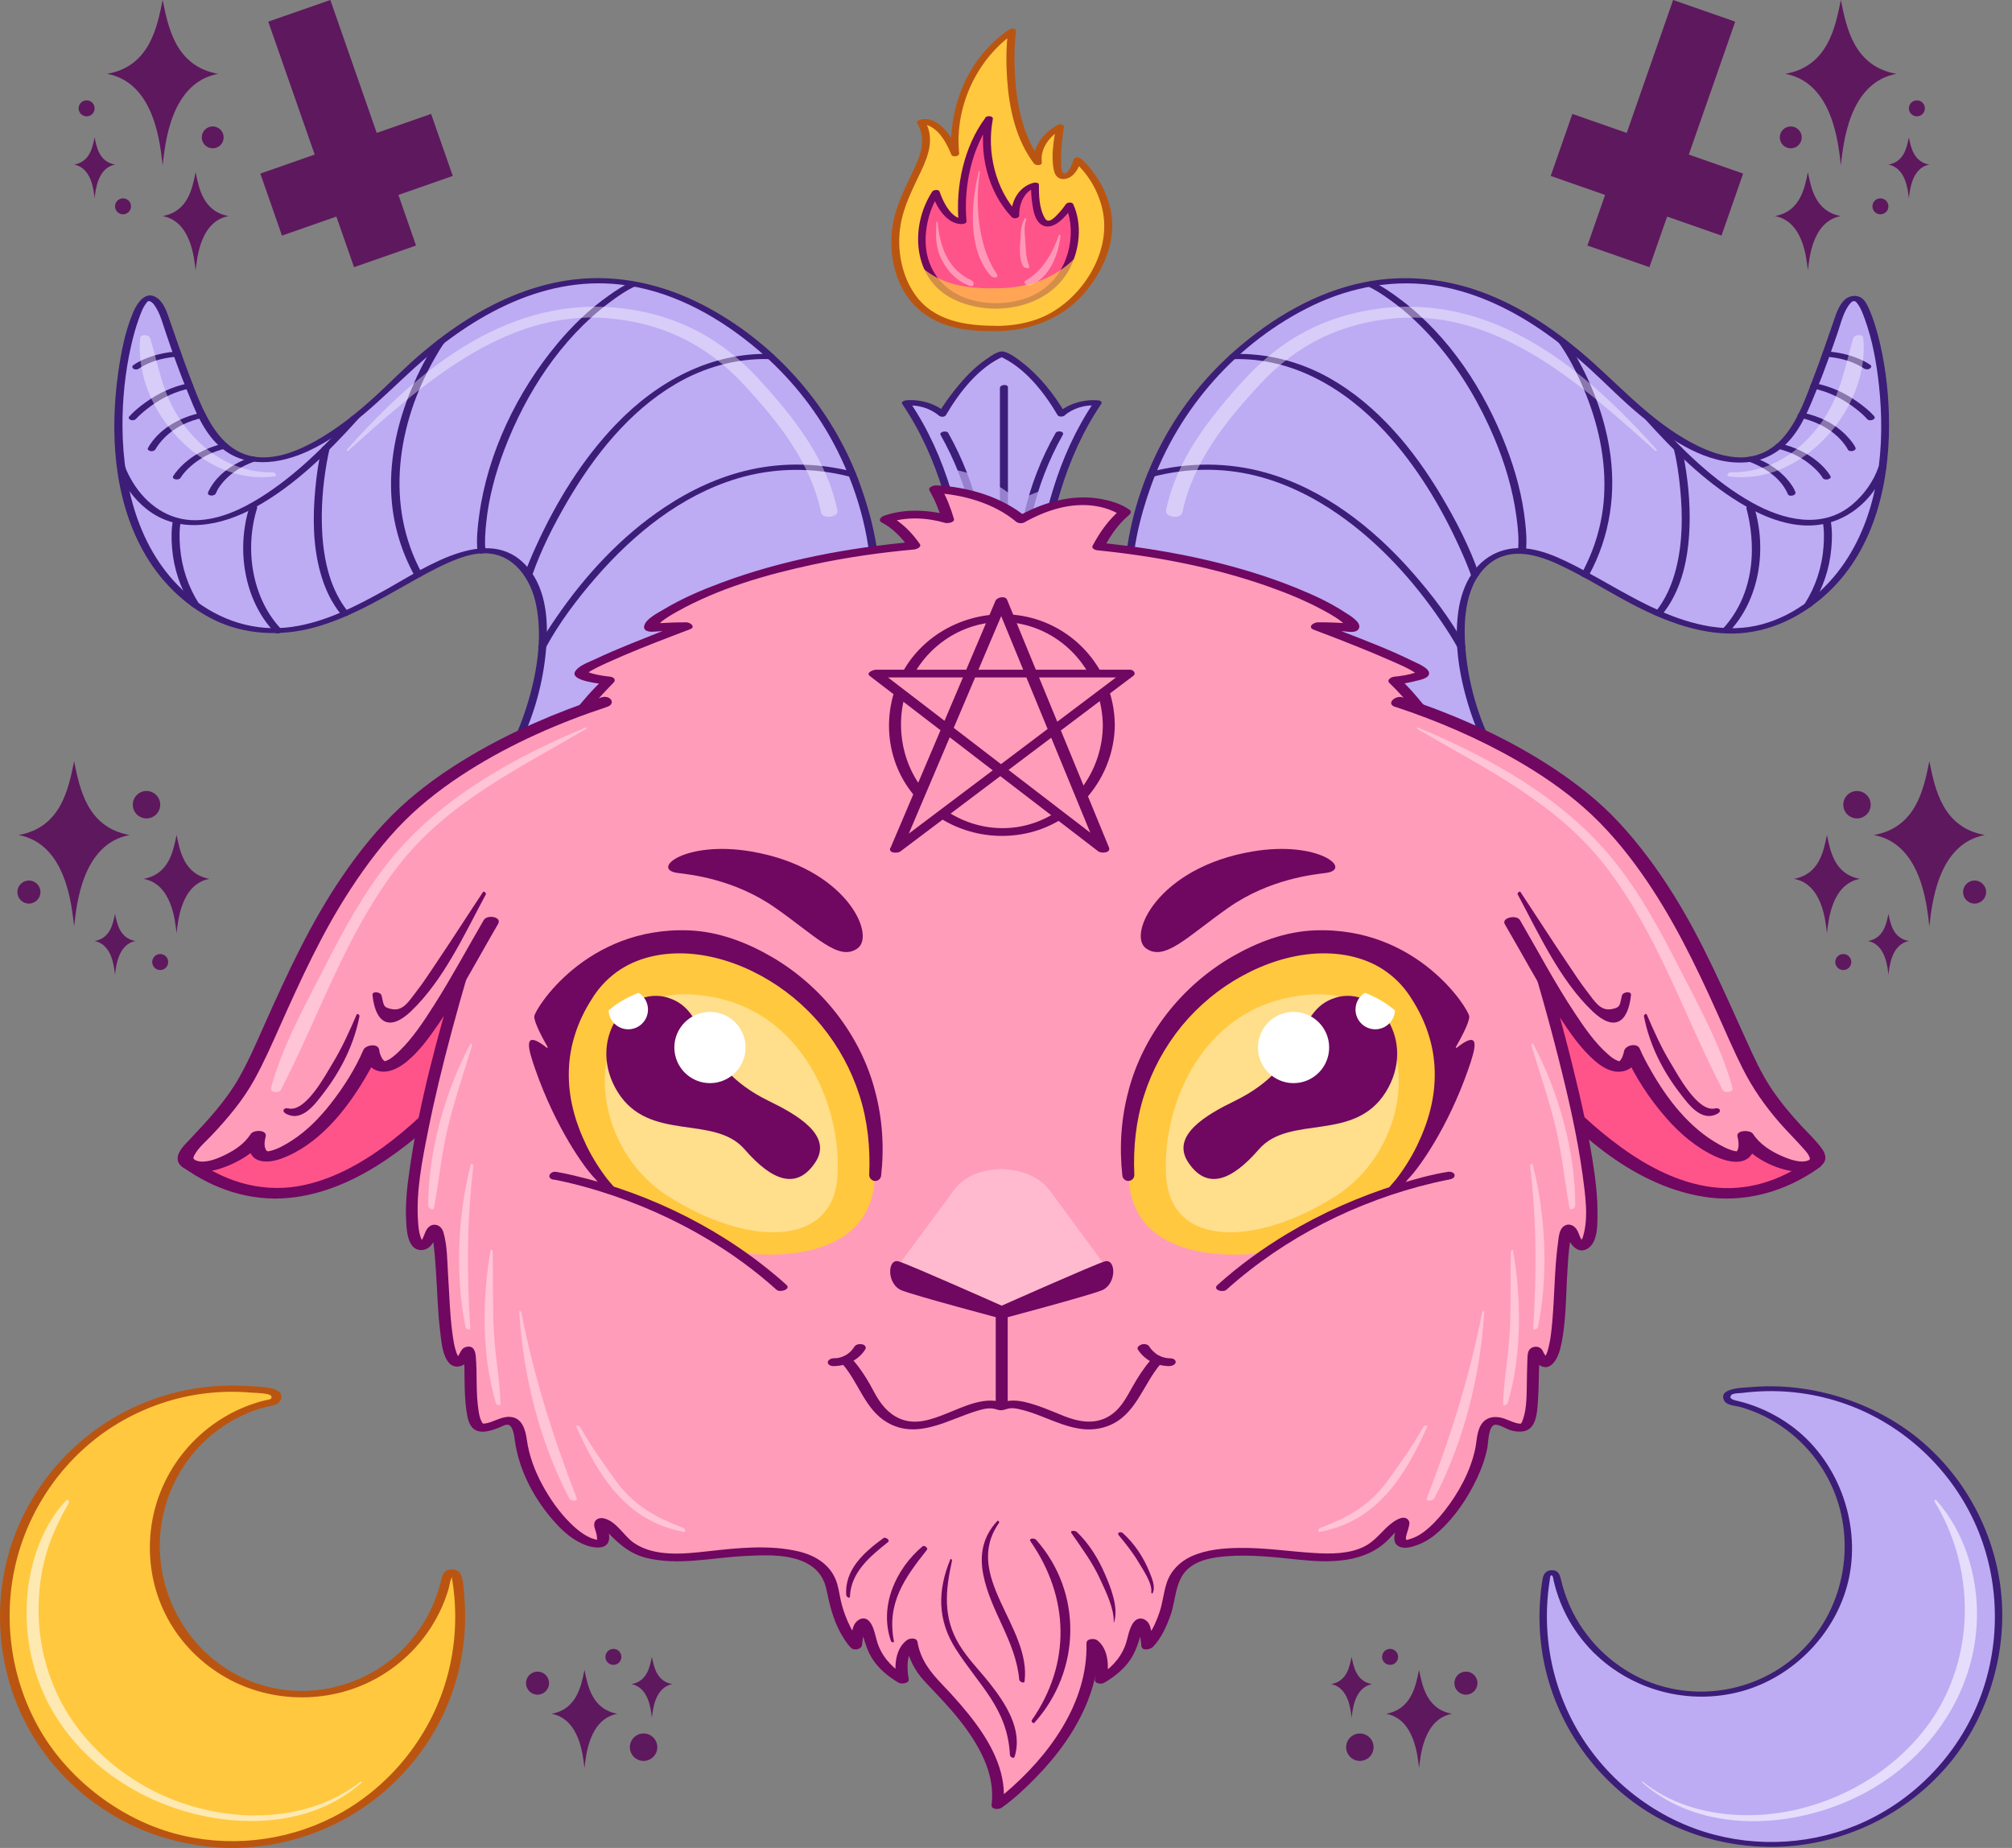 <svg width="49" height="45" viewBox="0 0 49 45" fill="none" xmlns="http://www.w3.org/2000/svg">
<rect x="0" y="0" width="49" height="45" fill="#808080" stroke="none"/>
<path d="M21.316 14.354C21.316 14.354 21.491 10.551 17.97 8.039C14.448 5.527 11.513 7.429 9.588 9.33C7.664 11.232 5.785 12.03 4.893 10.058C4.001 8.086 4.001 7.123 3.555 7.287C3.109 7.451 1.766 12.768 4.893 14.824C7.75 16.702 10.383 13.063 12.064 13.438C13.744 13.814 13.345 16.772 12.406 18.416C12.406 18.416 16.798 19.213 21.317 14.354H21.316Z" fill="#BDABF4"/>
<g style="mix-blend-mode:multiply" opacity="0.7">
<path d="M21.316 14.354C21.316 14.354 21.34 13.793 21.173 12.96C16.516 12.679 14.728 16.021 14.167 14.112C13.598 12.169 11.898 11.868 8.271 13.864C6.166 15.023 4.748 14.538 3.928 13.927C4.189 14.266 4.506 14.57 4.893 14.824C7.75 16.702 10.383 13.063 12.064 13.439C13.744 13.814 13.345 16.772 12.406 18.416C12.406 18.416 16.798 19.213 21.317 14.354H21.316Z" fill="#BDABF4"/>
</g>
<path d="M3.391 8.97C3.391 8.97 3.402 8.963 3.407 8.96C3.413 8.955 3.42 8.951 3.427 8.947C3.447 8.934 3.413 8.954 3.44 8.938C3.499 8.904 3.56 8.873 3.624 8.845C3.843 8.751 4.083 8.702 4.321 8.686C4.358 8.683 4.416 8.66 4.413 8.614C4.411 8.568 4.345 8.557 4.311 8.56C4.042 8.578 3.775 8.636 3.526 8.741C3.429 8.783 3.33 8.83 3.246 8.893C3.211 8.919 3.218 8.962 3.255 8.983C3.295 9.007 3.356 8.999 3.391 8.971V8.97Z" fill="#3C1D78"/>
<path d="M3.318 10.196C3.354 10.156 3.366 10.145 3.408 10.106C3.492 10.027 3.582 9.955 3.675 9.887C3.963 9.677 4.29 9.525 4.641 9.455C4.678 9.448 4.721 9.411 4.703 9.371C4.683 9.328 4.616 9.33 4.579 9.337C4.203 9.411 3.852 9.578 3.543 9.8C3.401 9.901 3.262 10.015 3.146 10.145C3.114 10.181 3.156 10.218 3.189 10.229C3.234 10.243 3.289 10.229 3.32 10.195L3.318 10.196Z" fill="#3C1D78"/>
<path d="M3.793 10.93C3.793 10.93 3.782 10.948 3.794 10.928C3.804 10.912 3.812 10.898 3.821 10.884C3.857 10.83 3.896 10.779 3.938 10.731C4.078 10.57 4.254 10.44 4.444 10.345C4.604 10.265 4.773 10.209 4.948 10.172C4.985 10.164 5.028 10.13 5.009 10.089C4.989 10.046 4.923 10.047 4.886 10.055C4.41 10.156 3.936 10.407 3.658 10.819C3.638 10.85 3.618 10.882 3.602 10.915C3.581 10.957 3.647 10.983 3.676 10.987C3.722 10.991 3.771 10.974 3.792 10.932L3.793 10.93Z" fill="#3C1D78"/>
<path d="M4.394 11.64C4.458 11.532 4.552 11.436 4.646 11.352C4.888 11.138 5.182 10.996 5.497 10.922C5.533 10.914 5.577 10.879 5.558 10.838C5.539 10.797 5.472 10.796 5.434 10.804C4.988 10.908 4.558 11.147 4.274 11.513C4.255 11.538 4.237 11.562 4.221 11.588C4.167 11.679 4.353 11.705 4.395 11.638L4.394 11.64Z" fill="#3C1D78"/>
<path d="M5.257 12.014C5.263 11.997 5.271 11.979 5.28 11.963C5.282 11.959 5.283 11.956 5.286 11.952C5.293 11.938 5.286 11.952 5.286 11.95C5.291 11.938 5.298 11.926 5.306 11.914C5.321 11.888 5.336 11.863 5.354 11.84C5.464 11.684 5.606 11.556 5.765 11.45C5.894 11.364 6.038 11.296 6.185 11.242C6.219 11.229 6.266 11.201 6.246 11.158C6.228 11.119 6.157 11.112 6.122 11.124C5.714 11.274 5.306 11.526 5.099 11.924C5.087 11.947 5.074 11.972 5.066 11.997C5.037 12.084 5.23 12.091 5.256 12.014H5.257Z" fill="#3C1D78"/>
<path d="M6.071 12.358C5.752 13.381 5.943 14.616 6.69 15.402C6.745 15.46 6.925 15.4 6.852 15.324C6.13 14.566 5.953 13.362 6.261 12.376C6.288 12.287 6.094 12.28 6.071 12.358Z" fill="#3C1D78"/>
<path d="M7.836 10.912C7.754 11.242 7.709 11.581 7.678 11.919C7.614 12.591 7.621 13.29 7.803 13.946C7.908 14.324 8.07 14.678 8.321 14.981C8.37 15.042 8.55 14.984 8.482 14.903C8.039 14.361 7.884 13.643 7.846 12.958C7.816 12.392 7.86 11.821 7.958 11.264C7.978 11.152 7.999 11.041 8.026 10.93C8.048 10.839 7.855 10.834 7.836 10.912Z" fill="#3C1D78"/>
<path d="M10.654 8.29C10.398 8.647 10.198 9.054 10.028 9.456C9.664 10.316 9.461 11.262 9.54 12.197C9.595 12.838 9.787 13.456 10.096 14.019C10.135 14.09 10.325 14.05 10.28 13.97C9.365 12.305 9.675 10.32 10.586 8.725C10.66 8.594 10.738 8.463 10.827 8.34C10.887 8.255 10.699 8.227 10.653 8.29H10.654Z" fill="#3C1D78"/>
<path d="M11.823 13.405C11.8 13.186 11.818 12.958 11.84 12.74C11.902 12.123 12.066 11.516 12.287 10.938C12.809 9.571 13.658 8.255 14.839 7.369C15.041 7.218 15.257 7.064 15.491 6.963C15.608 6.912 15.465 6.827 15.383 6.863C15.186 6.949 15.001 7.073 14.826 7.197C14.359 7.525 13.944 7.927 13.578 8.364C12.599 9.533 11.874 11.033 11.67 12.552C11.631 12.837 11.598 13.136 11.629 13.423C11.638 13.508 11.832 13.492 11.823 13.407V13.405Z" fill="#3C1D78"/>
<path d="M12.963 14.003C13.18 13.381 13.486 12.78 13.816 12.214C14.468 11.098 15.317 10.023 16.444 9.357C17.142 8.945 17.93 8.721 18.743 8.745C18.844 8.748 18.914 8.622 18.784 8.619C17.307 8.575 16.003 9.29 15 10.334C14.181 11.186 13.549 12.217 13.06 13.29C12.956 13.518 12.856 13.749 12.773 13.985C12.743 14.071 12.936 14.079 12.963 14.003Z" fill="#3C1D78"/>
<path d="M13.29 15.774C13.622 15.159 14.058 14.585 14.515 14.059C15.432 13.002 16.581 12.07 17.937 11.658C18.842 11.383 19.794 11.374 20.709 11.611C20.795 11.633 20.921 11.525 20.797 11.493C19.97 11.279 19.11 11.251 18.274 11.436C17.524 11.601 16.818 11.932 16.181 12.357C15.131 13.056 14.249 14.011 13.539 15.049C13.389 15.268 13.243 15.491 13.117 15.724C13.066 15.817 13.252 15.843 13.29 15.774Z" fill="#3C1D78"/>
<path d="M4.212 12.674C4.17 12.891 4.173 13.121 4.19 13.339C4.23 13.843 4.393 14.332 4.666 14.757C4.709 14.825 4.899 14.783 4.85 14.707C4.582 14.291 4.424 13.816 4.385 13.323C4.368 13.117 4.364 12.897 4.403 12.692C4.42 12.598 4.228 12.595 4.213 12.674H4.212Z" fill="#3C1D78"/>
<path d="M21.412 14.346C21.45 13.495 21.235 12.6 20.951 11.807C20.277 9.925 18.869 8.321 17.088 7.41C16.138 6.924 15.072 6.682 14.005 6.803C13.069 6.909 12.185 7.275 11.391 7.772C10.997 8.019 10.624 8.3 10.269 8.6C9.878 8.93 9.524 9.297 9.148 9.642C8.703 10.049 8.226 10.434 7.697 10.731C7.3 10.953 6.848 11.146 6.384 11.138C5.3 11.118 4.913 9.927 4.591 9.087C4.435 8.681 4.3 8.268 4.154 7.859C4.086 7.667 4.017 7.409 3.851 7.275C3.562 7.04 3.345 7.37 3.245 7.6C3.047 8.066 2.948 8.58 2.878 9.079C2.676 10.518 2.765 12.103 3.477 13.4C3.871 14.118 4.471 14.727 5.209 15.092C5.946 15.456 6.837 15.506 7.657 15.279C8.477 15.053 9.187 14.637 9.907 14.232C10.233 14.047 10.56 13.862 10.902 13.71C11.178 13.587 11.478 13.476 11.784 13.473C12.507 13.463 12.934 14.098 13.059 14.74C13.221 15.566 13.067 16.452 12.814 17.244C12.686 17.64 12.526 18.027 12.32 18.39C12.269 18.482 12.455 18.508 12.494 18.439C12.909 17.707 13.174 16.877 13.275 16.04C13.36 15.344 13.359 14.508 12.927 13.914C12.015 12.662 10.384 13.808 9.418 14.347C8.699 14.748 7.941 15.146 7.116 15.265C6.215 15.395 5.352 15.115 4.651 14.544C3.422 13.545 2.994 11.924 2.983 10.398C2.979 9.741 3.045 9.08 3.189 8.439C3.24 8.21 3.301 7.982 3.381 7.762C3.429 7.63 3.48 7.481 3.571 7.371C3.598 7.339 3.599 7.33 3.63 7.332C3.661 7.335 3.707 7.361 3.746 7.411C3.899 7.61 3.966 7.896 4.047 8.129C4.205 8.59 4.366 9.05 4.552 9.502C4.746 9.979 4.94 10.489 5.325 10.847C5.945 11.428 6.811 11.311 7.524 10.976C8.533 10.502 9.287 9.691 10.099 8.955C11.516 7.669 13.319 6.648 15.296 6.954C16.483 7.136 17.57 7.761 18.474 8.532C19.214 9.164 19.836 9.927 20.296 10.785C20.849 11.817 21.196 13.002 21.222 14.178C21.223 14.24 21.224 14.301 21.222 14.363C21.219 14.445 21.412 14.433 21.417 14.346H21.412Z" fill="#3C1D78"/>
<path d="M2.857 11.4C2.988 11.789 3.265 12.161 3.587 12.41C4.378 13.021 5.399 12.805 6.213 12.355C7.185 11.82 7.996 11.013 8.732 10.195C8.799 10.119 8.612 10.088 8.558 10.145C7.899 10.878 7.181 11.591 6.341 12.116C5.872 12.409 5.331 12.66 4.767 12.668C4.11 12.678 3.562 12.287 3.232 11.741C3.158 11.617 3.087 11.486 3.041 11.349C3.016 11.273 2.826 11.309 2.857 11.399V11.4Z" fill="#3C1D78"/>
<g style="mix-blend-mode:overlay" opacity="0.4">
<path d="M6.651 11.501C5.702 11.518 4.933 11.009 4.404 10.245C3.965 9.61 3.868 8.948 3.658 8.234C3.633 8.149 3.426 8.124 3.415 8.229C3.242 9.958 4.94 11.856 6.699 11.598C6.761 11.588 6.691 11.5 6.651 11.501Z" fill="white"/>
</g>
<g style="mix-blend-mode:overlay" opacity="0.4">
<path d="M20.395 12.429C20.133 11.177 19.341 10.176 18.498 9.252C17.605 8.275 16.559 7.697 15.236 7.519C12.412 7.138 10.203 8.981 8.446 10.95C8.435 10.962 8.457 10.995 8.47 10.984C10.226 9.42 12.266 7.539 14.797 7.749C16.12 7.859 17.202 8.386 18.1 9.351C18.939 10.254 19.738 11.245 19.996 12.479C20.033 12.654 20.43 12.598 20.395 12.429Z" fill="white"/>
</g>
<path d="M13.207 23.652C13.207 23.652 8.855 31.409 4.618 28.344L13.207 21.495V23.652Z" fill="#FF5489"/>
<g style="mix-blend-mode:multiply" opacity="0.5">
<path d="M13.207 21.497L4.618 28.345C4.919 28.563 5.221 28.725 5.522 28.839C5.706 28.738 5.926 28.609 6.13 28.473C6.13 28.473 6.797 28.962 8.047 27.79C9.296 26.619 9.21 26.481 9.21 26.481C9.21 26.481 10.502 26.918 11.439 25.066C11.866 24.221 12.693 22.996 13.205 21.998V21.498L13.207 21.497Z" fill="#FF5489"/>
</g>
<path d="M13.033 23.604C12.56 24.447 11.978 25.243 11.36 25.984C10.818 26.633 10.226 27.245 9.558 27.765C8.922 28.26 8.205 28.683 7.41 28.857C6.477 29.062 5.548 28.817 4.779 28.265L4.763 28.421C5.047 28.194 5.331 27.968 5.614 27.741C6.297 27.197 6.98 26.653 7.662 26.108L10.141 24.131C10.858 23.559 11.577 22.987 12.294 22.415L13.001 21.852C13.11 21.765 13.238 21.683 13.336 21.584C13.341 21.579 13.346 21.576 13.351 21.572L13.012 21.512V23.669C13.012 23.837 13.4 23.809 13.4 23.635V21.478C13.4 21.329 13.134 21.358 13.06 21.418C12.776 21.644 12.491 21.871 12.208 22.097C11.526 22.641 10.843 23.185 10.161 23.73L7.682 25.707C6.964 26.279 6.246 26.851 5.528 27.424L4.822 27.986C4.711 28.075 4.59 28.157 4.486 28.254C4.482 28.259 4.477 28.262 4.471 28.266C4.427 28.301 4.397 28.381 4.455 28.422C5.207 28.962 6.092 29.257 7.023 29.172C7.893 29.093 8.704 28.717 9.419 28.232C10.776 27.311 11.867 25.999 12.78 24.652C12.99 24.343 13.197 24.028 13.38 23.701C13.484 23.517 13.111 23.465 13.033 23.603V23.604Z" fill="#700761"/>
<path d="M35.585 23.652C35.585 23.652 39.937 31.409 44.174 28.344L35.585 21.495V23.652Z" fill="#FF5489"/>
<g style="mix-blend-mode:multiply" opacity="0.5">
<path d="M35.585 21.497L44.174 28.345C43.873 28.563 43.571 28.725 43.27 28.839C43.087 28.738 42.866 28.609 42.662 28.473C42.662 28.473 41.995 28.962 40.745 27.79C39.496 26.619 39.582 26.481 39.582 26.481C39.582 26.481 38.29 26.918 37.353 25.066C36.926 24.221 36.099 22.996 35.587 21.998V21.498L35.585 21.497Z" fill="#FF5489"/>
</g>
<path d="M35.402 23.703C35.903 24.596 36.525 25.439 37.187 26.219C38.287 27.514 39.705 28.834 41.441 29.134C42.468 29.313 43.481 29.026 44.321 28.423C44.369 28.387 44.392 28.31 44.337 28.267C44.053 28.041 43.769 27.814 43.486 27.587C42.804 27.044 42.12 26.5 41.438 25.954L38.959 23.978C38.242 23.406 37.523 22.834 36.806 22.261C36.46 21.986 36.124 21.688 35.764 21.43C35.759 21.427 35.755 21.422 35.749 21.419C35.654 21.343 35.392 21.35 35.392 21.514V23.671C35.392 23.839 35.78 23.812 35.78 23.637V21.48L35.424 21.576C35.709 21.802 35.993 22.029 36.276 22.255C36.958 22.799 37.641 23.343 38.323 23.888C39.149 24.547 39.975 25.206 40.802 25.865C41.52 26.437 42.238 27.009 42.956 27.582L43.663 28.145L43.881 28.319C43.915 28.346 43.958 28.395 43.998 28.412C44.002 28.415 44.008 28.421 44.013 28.424L44.03 28.268C43.34 28.763 42.532 29.017 41.684 28.907C40.883 28.803 40.135 28.411 39.487 27.943C38.224 27.029 37.2 25.789 36.335 24.504C36.137 24.21 35.943 23.912 35.77 23.603C35.69 23.461 35.311 23.541 35.402 23.703Z" fill="#700761"/>
<path d="M27.477 14.354C27.477 14.354 27.302 10.551 30.823 8.039C34.344 5.527 37.28 7.429 39.205 9.33C41.129 11.232 43.008 12.03 43.9 10.058C44.792 8.086 44.792 7.123 45.238 7.287C45.684 7.451 47.027 12.768 43.9 14.824C41.043 16.702 38.409 13.063 36.729 13.438C35.049 13.814 35.448 16.772 36.387 18.416C36.387 18.416 31.995 19.213 27.476 14.354H27.477Z" fill="#BDABF4"/>
<g style="mix-blend-mode:multiply" opacity="0.7">
<path d="M27.477 14.354C27.477 14.354 27.452 13.793 27.62 12.96C32.277 12.679 34.065 16.021 34.625 14.112C35.195 12.169 36.894 11.868 40.521 13.864C42.626 15.023 44.045 14.538 44.865 13.927C44.604 14.266 44.287 14.57 43.9 14.824C41.043 16.702 38.409 13.063 36.729 13.439C35.049 13.814 35.447 16.772 36.387 18.416C36.387 18.416 31.995 19.213 27.476 14.354H27.477Z" fill="#BDABF4"/>
</g>
<path d="M45.555 8.892C45.471 8.828 45.374 8.781 45.278 8.74C45.03 8.635 44.765 8.577 44.498 8.558C44.457 8.556 44.395 8.568 44.382 8.613C44.369 8.657 44.421 8.682 44.456 8.685C44.696 8.701 44.937 8.749 45.157 8.845C45.22 8.872 45.282 8.903 45.341 8.938C45.358 8.948 45.374 8.958 45.391 8.969C45.412 8.982 45.378 8.959 45.393 8.97C45.431 8.998 45.485 9.002 45.528 8.981C45.558 8.965 45.594 8.921 45.555 8.891V8.892Z" fill="#3C1D78"/>
<path d="M45.642 10.132C45.528 10.005 45.39 9.895 45.252 9.796C44.945 9.577 44.598 9.411 44.227 9.338C44.184 9.33 44.124 9.332 44.096 9.372C44.071 9.408 44.099 9.448 44.138 9.456C44.492 9.526 44.824 9.68 45.115 9.893C45.244 9.987 45.373 10.091 45.479 10.211C45.532 10.27 45.711 10.211 45.64 10.133L45.642 10.132Z" fill="#3C1D78"/>
<path d="M45.187 10.897C45.145 10.812 45.081 10.734 45.018 10.662C44.864 10.486 44.669 10.344 44.459 10.239C44.288 10.154 44.106 10.093 43.919 10.053C43.876 10.044 43.816 10.047 43.788 10.088C43.763 10.124 43.791 10.163 43.83 10.171C44.269 10.264 44.705 10.496 44.956 10.87C44.972 10.895 44.989 10.919 45.002 10.947C45.038 11.02 45.227 10.981 45.186 10.897H45.187Z" fill="#3C1D78"/>
<path d="M44.577 11.591C44.417 11.325 44.134 11.116 43.864 10.982C43.707 10.904 43.541 10.845 43.371 10.806C43.328 10.797 43.267 10.801 43.24 10.84C43.214 10.877 43.243 10.915 43.282 10.924C43.597 10.997 43.895 11.139 44.138 11.355C44.239 11.444 44.329 11.535 44.393 11.642C44.434 11.711 44.624 11.67 44.577 11.592V11.591Z" fill="#3C1D78"/>
<path d="M43.723 11.98C43.698 11.907 43.653 11.838 43.608 11.777C43.484 11.605 43.325 11.464 43.148 11.349C43.003 11.254 42.845 11.182 42.683 11.123C42.643 11.109 42.578 11.121 42.552 11.158C42.524 11.198 42.559 11.227 42.595 11.241C42.959 11.376 43.328 11.612 43.509 11.964C43.521 11.985 43.532 12.007 43.54 12.031C43.566 12.106 43.756 12.071 43.724 11.981L43.723 11.98Z" fill="#3C1D78"/>
<path d="M42.535 12.391C42.551 12.445 42.587 12.6 42.602 12.688C42.645 12.924 42.666 13.164 42.665 13.403C42.661 14.12 42.433 14.812 41.934 15.337C41.864 15.41 42.053 15.442 42.108 15.387C42.856 14.6 43.037 13.363 42.719 12.341C42.695 12.266 42.506 12.3 42.535 12.391Z" fill="#3C1D78"/>
<path d="M40.764 10.93C40.842 11.244 40.886 11.568 40.918 11.889C40.983 12.543 40.98 13.219 40.816 13.859C40.718 14.243 40.558 14.609 40.304 14.917C40.239 14.996 40.427 15.027 40.477 14.967C40.922 14.424 41.089 13.717 41.136 13.03C41.176 12.443 41.13 11.847 41.03 11.266C41.01 11.148 40.987 11.029 40.959 10.912C40.938 10.827 40.745 10.85 40.764 10.929V10.93Z" fill="#3C1D78"/>
<path d="M37.959 8.34C38.202 8.679 38.395 9.064 38.559 9.446C38.917 10.282 39.124 11.197 39.064 12.11C39.021 12.762 38.831 13.397 38.516 13.97C38.465 14.063 38.651 14.088 38.69 14.019C39.217 13.061 39.374 11.971 39.192 10.897C39.062 10.125 38.78 9.375 38.395 8.695C38.317 8.557 38.235 8.42 38.143 8.292C38.096 8.226 37.907 8.269 37.959 8.341V8.34Z" fill="#3C1D78"/>
<path d="M37.163 13.405C37.188 13.173 37.168 12.932 37.142 12.701C37.075 12.078 36.907 11.466 36.683 10.882C36.154 9.507 35.295 8.183 34.105 7.29C33.892 7.131 33.664 6.968 33.418 6.86C33.345 6.828 33.182 6.915 33.288 6.962C33.476 7.044 33.653 7.161 33.819 7.279C34.277 7.601 34.684 7.997 35.044 8.425C35.603 9.092 36.048 9.856 36.387 10.656C36.648 11.271 36.842 11.918 36.931 12.581C36.968 12.854 36.998 13.145 36.968 13.421C36.959 13.501 37.153 13.491 37.162 13.404L37.163 13.405Z" fill="#3C1D78"/>
<path d="M36.016 13.97C35.79 13.318 35.465 12.689 35.115 12.098C34.439 10.957 33.554 9.873 32.386 9.211C31.663 8.803 30.853 8.595 30.023 8.62C29.903 8.623 29.916 8.749 30.034 8.746C31.485 8.703 32.757 9.462 33.718 10.499C34.492 11.335 35.096 12.331 35.562 13.367C35.659 13.581 35.753 13.799 35.831 14.02C35.857 14.096 36.047 14.06 36.015 13.971L36.016 13.97Z" fill="#3C1D78"/>
<path d="M35.681 15.724C35.332 15.078 34.869 14.476 34.386 13.926C33.43 12.841 32.23 11.903 30.821 11.508C29.901 11.25 28.933 11.254 28.009 11.493C27.884 11.525 27.971 11.636 28.072 11.61C28.892 11.397 29.748 11.378 30.573 11.582C31.299 11.762 31.979 12.098 32.591 12.523C33.586 13.214 34.422 14.135 35.101 15.134C35.241 15.341 35.379 15.552 35.498 15.771C35.537 15.843 35.727 15.803 35.682 15.722L35.681 15.724Z" fill="#3C1D78"/>
<path d="M44.389 12.692C44.428 12.895 44.425 13.109 44.41 13.315C44.374 13.809 44.216 14.291 43.949 14.708C43.892 14.797 44.08 14.824 44.122 14.758C44.395 14.333 44.556 13.853 44.6 13.35C44.62 13.13 44.625 12.896 44.582 12.676C44.566 12.591 44.372 12.611 44.388 12.693L44.389 12.692Z" fill="#3C1D78"/>
<path d="M27.575 14.346C27.537 13.507 27.749 12.622 28.029 11.84C28.709 9.942 30.144 8.319 31.963 7.441C32.931 6.974 34.008 6.784 35.072 6.972C36.012 7.14 36.886 7.575 37.66 8.124C38.035 8.39 38.392 8.683 38.73 8.994C39.147 9.375 39.539 9.782 39.978 10.139C40.673 10.705 41.573 11.328 42.516 11.259C42.895 11.232 43.244 11.067 43.512 10.798C43.876 10.432 44.064 9.931 44.255 9.461C44.446 8.991 44.597 8.555 44.755 8.097C44.833 7.872 44.898 7.574 45.06 7.389C45.103 7.338 45.126 7.33 45.16 7.334C45.19 7.337 45.199 7.348 45.226 7.381C45.319 7.494 45.371 7.65 45.421 7.785C45.605 8.296 45.701 8.843 45.76 9.381C45.918 10.838 45.768 12.453 44.926 13.697C44.45 14.403 43.73 14.986 42.899 15.206C42.069 15.427 41.215 15.223 40.446 14.885C39.718 14.566 39.051 14.131 38.345 13.77C37.823 13.504 37.208 13.23 36.614 13.401C35.934 13.598 35.605 14.235 35.515 14.895C35.404 15.709 35.556 16.556 35.811 17.33C35.938 17.714 36.097 18.088 36.296 18.439C36.336 18.51 36.526 18.47 36.48 18.39C36.053 17.637 35.788 16.777 35.7 15.917C35.63 15.218 35.648 14.308 36.2 13.789C36.701 13.317 37.356 13.473 37.92 13.729C38.635 14.053 39.292 14.495 39.997 14.839C40.701 15.184 41.539 15.478 42.371 15.421C43.244 15.362 44.047 14.919 44.652 14.299C45.729 13.19 46.049 11.561 46.001 10.064C45.981 9.432 45.9 8.797 45.741 8.184C45.686 7.977 45.624 7.769 45.539 7.572C45.494 7.468 45.44 7.337 45.348 7.265C45.23 7.173 45.048 7.193 44.938 7.288C44.772 7.429 44.702 7.692 44.633 7.889C44.486 8.302 44.349 8.718 44.191 9.127C43.991 9.649 43.798 10.232 43.426 10.658C43.151 10.971 42.772 11.152 42.352 11.138C41.881 11.122 41.43 10.921 41.03 10.687C40.062 10.123 39.338 9.275 38.489 8.562C37.777 7.965 36.988 7.448 36.113 7.121C35.192 6.777 34.196 6.679 33.23 6.872C32.067 7.105 31.004 7.73 30.116 8.501C29.384 9.135 28.769 9.898 28.313 10.752C27.756 11.794 27.408 12.988 27.379 14.174C27.378 14.236 27.377 14.3 27.379 14.363C27.383 14.447 27.578 14.432 27.574 14.346H27.575Z" fill="#3C1D78"/>
<path d="M45.75 11.367C45.631 11.722 45.386 12.06 45.099 12.296C44.372 12.896 43.428 12.663 42.672 12.241C41.731 11.715 40.944 10.926 40.229 10.132C40.176 10.073 39.997 10.132 40.068 10.21C40.747 10.965 41.488 11.699 42.358 12.234C42.85 12.536 43.414 12.785 44 12.797C44.724 12.811 45.347 12.425 45.724 11.82C45.809 11.684 45.889 11.537 45.941 11.384C45.971 11.297 45.777 11.29 45.752 11.367H45.75Z" fill="#3C1D78"/>
<g style="mix-blend-mode:overlay" opacity="0.4">
<path d="M42.142 11.501C43.091 11.518 43.86 11.009 44.389 10.245C44.828 9.61 44.924 8.948 45.134 8.234C45.159 8.149 45.367 8.124 45.377 8.229C45.551 9.958 43.853 11.856 42.094 11.598C42.031 11.588 42.102 11.5 42.142 11.501Z" fill="white"/>
</g>
<g style="mix-blend-mode:overlay" opacity="0.4">
<path d="M28.397 12.429C28.659 11.177 29.451 10.176 30.295 9.252C31.188 8.275 32.233 7.697 33.556 7.519C36.381 7.138 38.59 8.981 40.347 10.95C40.357 10.962 40.335 10.995 40.322 10.984C38.566 9.42 36.526 7.539 33.995 7.749C32.672 7.859 31.59 8.386 30.692 9.351C29.853 10.254 29.055 11.245 28.796 12.479C28.759 12.654 28.362 12.598 28.397 12.429Z" fill="white"/>
</g>
<path d="M24.239 7.998C23.738 7.998 22.186 8.048 21.852 6.369C21.518 4.69 22.993 3.882 22.429 2.972C22.429 2.972 22.89 2.844 23.262 3.742C23.262 3.742 23.057 1.818 24.646 0.754C24.646 0.754 24.377 2.793 25.274 3.959C25.274 3.959 25.197 3.408 25.812 3.087C25.812 3.087 25.62 4.254 25.863 4.291C26.106 4.329 26.234 3.894 26.234 3.894C26.234 3.894 27.517 4.964 26.735 6.484C26.068 7.778 25.017 7.998 24.237 7.997L24.239 7.998Z" fill="#FFC83F"/>
<path d="M24.083 2.894C24.083 2.894 23.301 3.933 23.442 5.395C23.442 5.395 23.019 5.395 22.788 4.689C22.788 4.689 22.092 5.752 22.686 6.715C23.279 7.678 25.147 7.677 25.801 6.779C26.455 5.881 26.044 4.997 26.044 4.997C26.044 4.997 25.659 5.574 25.428 5.421C25.197 5.267 25.204 4.511 25.204 4.511C25.204 4.511 24.698 4.637 24.724 5.253C24.724 5.253 23.801 4.293 24.083 2.896V2.894Z" fill="#FF5489"/>
<g style="mix-blend-mode:overlay" opacity="0.4">
<path d="M23.652 6.823C23.077 6.557 22.89 6.001 22.835 5.418C22.834 5.404 22.807 5.385 22.806 5.408C22.786 5.745 22.781 6.035 22.943 6.341C23.096 6.629 23.305 6.846 23.614 6.959C23.729 7.002 23.75 6.869 23.652 6.824V6.823Z" fill="white"/>
<path d="M24.271 6.664C23.813 5.994 23.745 4.95 23.863 4.182C23.864 4.172 23.845 4.151 23.84 4.166C23.647 4.929 23.558 6.074 24.126 6.712C24.185 6.778 24.347 6.777 24.27 6.664H24.271Z" fill="white"/>
<path d="M25.062 6.47C24.991 6.292 24.984 6.122 24.974 5.934C24.964 5.74 24.924 5.534 24.991 5.348C24.995 5.333 24.971 5.3 24.959 5.318C24.862 5.473 24.863 5.647 24.852 5.825C24.837 6.041 24.813 6.268 24.909 6.469C24.94 6.532 25.102 6.575 25.06 6.471L25.062 6.47Z" fill="white"/>
<path d="M25.788 5.725C25.642 6.157 25.382 6.611 24.972 6.837C24.897 6.877 25.03 6.985 25.092 6.957C25.567 6.747 25.766 6.231 25.827 5.749C25.83 5.731 25.797 5.7 25.788 5.725Z" fill="white"/>
</g>
<path d="M23.997 2.871C23.473 3.572 23.269 4.549 23.346 5.404L23.464 5.332C23.163 5.329 22.965 4.909 22.882 4.666C22.861 4.604 22.732 4.621 22.703 4.666C22.149 5.519 22.227 6.8 23.215 7.284C24.155 7.745 25.527 7.528 26.046 6.552C26.293 6.086 26.363 5.464 26.137 4.972C26.11 4.913 25.991 4.925 25.958 4.972C25.901 5.056 25.838 5.136 25.767 5.21C25.715 5.265 25.643 5.344 25.569 5.368C25.494 5.391 25.463 5.345 25.428 5.28C25.309 5.055 25.3 4.75 25.302 4.5C25.302 4.444 25.208 4.441 25.174 4.451C24.808 4.546 24.619 4.903 24.627 5.26L24.805 5.213C24.239 4.62 24.027 3.691 24.179 2.903C24.197 2.809 24.004 2.806 23.989 2.885C23.829 3.712 24.05 4.669 24.644 5.291C24.687 5.336 24.823 5.319 24.822 5.244C24.816 4.964 24.946 4.643 25.237 4.568L25.109 4.518C25.109 4.666 25.118 4.815 25.14 4.962C25.165 5.129 25.204 5.363 25.356 5.466C25.65 5.663 25.99 5.232 26.132 5.022H25.952C26.11 5.369 26.108 5.81 26.004 6.169C25.841 6.729 25.448 7.132 24.89 7.293C24.433 7.427 23.919 7.414 23.473 7.24C22.941 7.033 22.595 6.569 22.548 5.994C22.513 5.561 22.637 5.08 22.874 4.714H22.694C22.799 5.021 23.039 5.453 23.42 5.457C23.46 5.457 23.543 5.444 23.538 5.385C23.464 4.553 23.658 3.6 24.168 2.918C24.231 2.835 24.042 2.806 23.995 2.868L23.997 2.871Z" fill="#700761"/>
<g style="mix-blend-mode:multiply" opacity="0.7">
<path d="M26.738 5.507C26.071 6.801 25.02 7.021 24.239 7.02C23.738 7.02 22.186 7.07 21.852 5.391C21.852 5.39 21.852 5.389 21.852 5.388C21.794 5.68 21.78 6.004 21.852 6.368C22.186 8.047 23.737 7.995 24.239 7.997C25.02 7.997 26.071 7.778 26.738 6.484C27.028 5.921 27.034 5.42 26.926 5.013C26.886 5.171 26.825 5.336 26.738 5.507Z" fill="#FFC83F"/>
</g>
<path d="M24.261 7.934C23.525 7.934 22.742 7.822 22.285 7.174C21.951 6.701 21.839 6.062 21.93 5.495C22.008 5.011 22.235 4.585 22.441 4.148C22.624 3.759 22.761 3.343 22.522 2.946L22.461 3.03C22.448 3.034 22.481 3.028 22.493 3.03C22.553 3.037 22.606 3.053 22.66 3.081C22.916 3.217 23.063 3.513 23.17 3.767C23.198 3.833 23.367 3.813 23.359 3.733C23.242 2.608 23.79 1.424 24.72 0.793L24.552 0.746C24.501 1.135 24.501 1.536 24.527 1.928C24.577 2.647 24.741 3.4 25.183 3.985C25.221 4.034 25.384 4.041 25.372 3.952C25.327 3.604 25.58 3.295 25.868 3.139L25.719 3.08C25.663 3.418 25.59 3.817 25.668 4.156C25.708 4.333 25.849 4.407 26.023 4.332C26.187 4.261 26.283 4.067 26.332 3.906L26.157 3.936C26.547 4.264 26.821 4.785 26.88 5.287C26.996 6.259 26.31 7.288 25.446 7.695C25.066 7.873 24.651 7.937 24.235 7.938C24.114 7.938 24.127 8.064 24.245 8.064C25.123 8.062 25.943 7.738 26.494 7.034C26.829 6.606 27.078 6.078 27.088 5.527C27.095 5.119 26.965 4.718 26.749 4.374C26.632 4.188 26.489 4.001 26.32 3.859C26.276 3.822 26.164 3.823 26.144 3.889C26.115 3.982 26.04 4.203 25.93 4.226C25.838 4.244 25.842 3.965 25.842 3.899C25.838 3.632 25.869 3.362 25.911 3.099C25.923 3.023 25.811 3.014 25.763 3.04C25.433 3.219 25.128 3.567 25.181 3.971L25.37 3.938C24.933 3.359 24.773 2.623 24.724 1.914C24.698 1.541 24.699 1.115 24.744 0.766C24.756 0.677 24.625 0.686 24.577 0.719C23.66 1.342 23.175 2.392 23.16 3.486C23.158 3.574 23.16 3.665 23.168 3.754L23.357 3.72C23.21 3.377 22.872 2.793 22.4 2.918C22.368 2.926 22.315 2.962 22.338 3.002C22.565 3.38 22.424 3.769 22.251 4.136C22.034 4.596 21.797 5.044 21.73 5.557C21.655 6.123 21.767 6.757 22.101 7.23C22.351 7.584 22.718 7.82 23.13 7.942C23.485 8.049 23.852 8.065 24.22 8.065C24.322 8.065 24.392 7.939 24.262 7.939L24.261 7.934Z" fill="#BA5511"/>
<path d="M25.845 10.08C25.845 10.08 25.178 8.939 24.396 8.618C23.614 8.939 22.947 10.08 22.947 10.08C22.588 9.759 22.062 9.811 22.062 9.811C23.063 11.273 23.306 12.978 23.306 12.978H25.485C25.485 12.978 25.728 11.273 26.729 9.811C26.729 9.811 26.204 9.761 25.844 10.08H25.845Z" fill="#BDABF4"/>
<path d="M24.352 9.448V12.697C24.352 12.781 24.547 12.767 24.547 12.681V9.431C24.547 9.348 24.352 9.362 24.352 9.448Z" fill="#3C1D78"/>
<path d="M22.907 10.592C23.247 11.193 23.512 11.863 23.659 12.538C23.678 12.623 23.871 12.602 23.854 12.522C23.704 11.836 23.438 11.155 23.093 10.544C23.052 10.473 22.863 10.514 22.909 10.594L22.907 10.592Z" fill="#3C1D78"/>
<path d="M25.709 10.543C25.361 11.154 25.094 11.835 24.944 12.521C24.924 12.613 25.117 12.616 25.134 12.538C25.281 11.864 25.542 11.193 25.882 10.592C25.934 10.501 25.747 10.475 25.709 10.543Z" fill="#3C1D78"/>
<g style="mix-blend-mode:multiply" opacity="0.7">
<path d="M22.865 11.371C23.206 12.268 23.307 12.978 23.307 12.978H25.487C25.487 12.978 25.555 12.496 25.77 11.824C25.275 11.942 24.785 12.189 24.785 12.189C24.196 11.628 23.376 11.437 22.865 11.371Z" fill="#BDABF4"/>
</g>
<path d="M25.938 10.056C25.671 9.598 25.314 9.151 24.893 8.826C24.767 8.729 24.609 8.605 24.452 8.564C24.315 8.529 24.142 8.666 24.034 8.738C23.731 8.941 23.475 9.215 23.249 9.5C23.11 9.677 22.976 9.861 22.862 10.056L23.03 10.041C22.768 9.82 22.401 9.717 22.059 9.749C22.027 9.751 21.938 9.787 21.973 9.837C22.412 10.484 22.735 11.205 22.964 11.951C23.068 12.289 23.161 12.637 23.212 12.988C23.216 13.021 23.256 13.042 23.288 13.042H25.468C25.502 13.042 25.576 13.034 25.583 12.988C25.633 12.643 25.724 12.302 25.825 11.971C26.054 11.217 26.376 10.49 26.819 9.837C26.852 9.788 26.796 9.754 26.753 9.75C26.41 9.719 26.038 9.821 25.774 10.044C25.685 10.12 25.857 10.174 25.92 10.12C26.133 9.939 26.43 9.85 26.711 9.876L26.645 9.789C26.203 10.441 25.877 11.166 25.646 11.919C25.54 12.262 25.445 12.616 25.393 12.973L25.509 12.918H23.329L23.406 12.973C23.355 12.623 23.262 12.276 23.16 11.939C22.93 11.18 22.604 10.447 22.158 9.789L22.072 9.877C22.352 9.851 22.656 9.941 22.869 10.123C22.91 10.157 23.006 10.161 23.037 10.109C23.365 9.549 23.843 8.932 24.453 8.673H24.335C24.946 8.933 25.427 9.548 25.757 10.109C25.798 10.178 25.988 10.138 25.941 10.059L25.938 10.056Z" fill="#3C1D78"/>
<path d="M38.69 28.609C38.463 26.944 37.743 24.182 36.761 21.231C35.776 18.28 33.96 16.577 33.96 16.577C33.96 16.577 34.377 16.539 34.641 16.426C34.906 16.313 32.068 15.253 32.068 15.253C32.068 15.253 32.56 15.253 32.9 15.291C33.241 15.329 32.143 14.42 29.532 13.777C28.55 13.535 27.579 13.393 26.752 13.31C26.862 13.101 27.086 12.726 27.394 12.478C27.394 12.478 26.419 11.77 24.868 12.649C24.868 12.649 24.059 11.965 22.778 11.914C22.778 11.914 22.97 12.244 23.086 12.649C23.086 12.649 22.24 12.398 21.573 12.649C21.573 12.649 21.967 12.848 22.262 13.289C21.388 13.368 20.331 13.513 19.259 13.777C16.648 14.42 15.551 15.329 15.892 15.291C16.233 15.253 16.724 15.253 16.724 15.253C16.724 15.253 13.886 16.313 14.15 16.426C14.414 16.539 14.831 16.577 14.831 16.577C14.831 16.577 13.015 18.28 12.031 21.231C11.047 24.182 10.328 26.944 10.102 28.609C9.875 30.274 10.253 30.691 10.48 30.085C10.707 29.48 10.745 30.653 10.821 31.901C10.898 33.15 11.117 33.457 11.345 32.966C11.573 32.475 11.313 34.642 11.691 34.756C12.07 34.869 12.576 34.156 12.689 35.101C12.803 36.047 13.659 37.26 14.261 37.514C15.151 37.89 14.301 36.821 14.755 37.124C15.21 37.427 15.244 38.108 17.213 37.88C19.183 37.654 20.129 37.831 20.28 38.745C20.431 39.658 20.848 40.075 20.848 40.075C20.848 40.075 20.923 39.281 21.074 39.583C21.225 39.886 21.187 40.454 21.983 40.907C21.983 40.907 21.854 40.231 22.199 40.001C22.247 40.305 22.378 40.623 22.656 40.907C23.58 41.852 24.443 42.885 24.289 43.963C24.289 43.963 26.679 42.267 26.605 40.009C26.933 40.248 26.806 40.907 26.806 40.907C27.6 40.453 27.563 39.885 27.715 39.583C27.867 39.281 27.941 40.075 27.941 40.075C27.941 40.075 28.358 39.658 28.509 38.745C28.66 37.832 29.606 37.654 31.576 37.88C33.545 38.107 33.579 37.426 34.034 37.124C34.488 36.822 33.638 37.891 34.528 37.514C35.13 37.261 35.986 36.048 36.1 35.101C36.213 34.155 36.72 34.869 37.098 34.756C37.477 34.642 37.217 32.474 37.444 32.966C37.67 33.458 37.892 33.151 37.968 31.901C38.043 30.653 38.081 29.48 38.309 30.085C38.535 30.691 38.914 30.274 38.687 28.609H38.69Z" fill="#FF9CBA"/>
<path d="M38.835 28.596C38.715 27.722 38.521 26.857 38.31 26.002C38.038 24.898 37.725 23.805 37.389 22.718C37.052 21.631 36.703 20.504 36.175 19.469C35.801 18.734 35.357 18.036 34.847 17.387C34.61 17.085 34.362 16.781 34.081 16.518L33.968 16.672C34.14 16.655 34.313 16.626 34.48 16.582C34.564 16.56 34.813 16.522 34.803 16.39C34.794 16.258 34.506 16.148 34.408 16.099C33.832 15.815 33.228 15.586 32.63 15.355C32.465 15.291 32.299 15.227 32.134 15.166L32.037 15.349C32.27 15.349 32.503 15.356 32.736 15.374C32.835 15.382 33.053 15.428 33.1 15.291C33.152 15.14 32.839 14.968 32.748 14.908C32.382 14.667 31.977 14.483 31.573 14.319C30.893 14.043 30.189 13.829 29.476 13.659C28.59 13.448 27.688 13.308 26.782 13.216L26.894 13.323C27.05 13.03 27.245 12.749 27.503 12.536C27.536 12.509 27.559 12.451 27.516 12.419C27.294 12.26 27.011 12.18 26.744 12.139C26.063 12.036 25.379 12.246 24.788 12.575L24.989 12.591C24.401 12.096 23.563 11.855 22.809 11.82C22.751 11.817 22.586 11.857 22.64 11.952C22.769 12.174 22.868 12.417 22.94 12.662L23.152 12.561C22.639 12.41 22.034 12.379 21.526 12.561C21.456 12.585 21.374 12.672 21.476 12.725C21.736 12.859 21.959 13.087 22.123 13.325L22.253 13.193C20.661 13.339 19.068 13.632 17.567 14.19C17.09 14.368 16.614 14.57 16.176 14.833C16.043 14.914 15.723 15.068 15.688 15.245C15.664 15.367 15.81 15.389 15.898 15.383C16.175 15.368 16.451 15.345 16.73 15.345L16.641 15.175C16.215 15.335 15.792 15.5 15.37 15.672C15.072 15.794 14.774 15.918 14.483 16.057C14.343 16.123 14.092 16.208 14.008 16.35C13.865 16.588 14.665 16.657 14.799 16.669L14.721 16.517C14.134 17.069 13.644 17.75 13.216 18.427C12.787 19.105 12.389 19.882 12.088 20.662C11.713 21.632 11.421 22.641 11.127 23.638C10.655 25.239 10.203 26.87 9.969 28.526C9.912 28.924 9.869 29.33 9.892 29.734C9.902 29.925 9.915 30.187 10.045 30.344C10.147 30.467 10.328 30.471 10.45 30.373C10.512 30.323 10.554 30.252 10.587 30.18C10.608 30.135 10.622 30.087 10.643 30.042C10.645 30.04 10.677 29.989 10.677 29.984C10.677 29.988 10.498 29.964 10.494 29.996C10.49 30.019 10.524 30.088 10.53 30.114C10.547 30.191 10.556 30.268 10.566 30.346C10.589 30.541 10.602 30.738 10.616 30.934C10.649 31.433 10.66 31.937 10.721 32.434C10.75 32.665 10.771 33 10.933 33.186C11.053 33.326 11.258 33.297 11.373 33.165C11.413 33.119 11.495 33.009 11.498 32.953C11.501 32.893 11.275 32.966 11.281 32.942C11.276 32.961 11.291 33.002 11.294 33.022C11.317 33.222 11.309 33.427 11.314 33.628C11.318 33.866 11.324 34.107 11.358 34.343C11.38 34.492 11.408 34.697 11.537 34.796C11.715 34.932 11.977 34.834 12.16 34.762C12.216 34.739 12.318 34.679 12.38 34.696C12.503 34.729 12.525 34.989 12.539 35.084C12.645 35.839 13.04 36.559 13.554 37.114C13.761 37.337 13.997 37.533 14.287 37.635C14.447 37.69 14.755 37.746 14.824 37.528C14.861 37.414 14.808 37.237 14.763 37.131C14.759 37.122 14.763 37.106 14.758 37.098C14.746 37.078 14.634 37.224 14.593 37.156C14.6 37.168 14.654 37.191 14.675 37.207C14.733 37.249 14.784 37.3 14.834 37.35C15.101 37.625 15.357 37.841 15.741 37.937C16.521 38.13 17.336 37.932 18.122 37.892C18.653 37.865 19.379 37.821 19.822 38.182C19.984 38.315 20.082 38.497 20.125 38.699C20.203 39.072 20.287 39.433 20.475 39.771C20.544 39.896 20.625 40.026 20.726 40.128C20.798 40.201 20.982 40.167 20.994 40.056C21.006 39.936 21.024 39.814 21.054 39.697C21.061 39.668 21.091 39.617 21.09 39.589C21.09 39.546 21.224 39.558 21.011 39.576C20.841 39.59 20.929 39.559 20.938 39.615C20.947 39.683 20.997 39.766 21.017 39.834C21.074 40.029 21.134 40.22 21.244 40.392C21.404 40.643 21.634 40.828 21.887 40.978C21.948 41.013 22.151 40.997 22.13 40.889C22.082 40.625 22.069 40.23 22.31 40.054L22.055 40.009C22.115 40.363 22.271 40.678 22.516 40.94C22.803 41.247 23.097 41.545 23.359 41.874C23.82 42.456 24.248 43.174 24.149 43.945C24.133 44.076 24.329 44.068 24.401 44.016C24.698 43.805 24.968 43.55 25.223 43.29C25.752 42.751 26.211 42.125 26.491 41.419C26.672 40.965 26.767 40.481 26.753 39.992L26.486 40.064C26.716 40.247 26.716 40.624 26.666 40.89C26.645 41.001 26.82 41.02 26.889 40.979C27.144 40.829 27.379 40.646 27.541 40.394C27.654 40.217 27.719 40.023 27.778 39.824C27.799 39.752 27.84 39.676 27.854 39.604C27.857 39.598 27.86 39.592 27.865 39.587C27.905 39.531 27.847 39.53 27.69 39.583C27.69 39.59 27.702 39.599 27.703 39.608C27.707 39.637 27.727 39.67 27.735 39.7C27.769 39.825 27.786 39.956 27.798 40.084C27.81 40.213 28.016 40.166 28.074 40.108C28.277 39.903 28.41 39.604 28.506 39.336C28.636 38.973 28.616 38.506 28.912 38.222C29.163 37.983 29.542 37.923 29.873 37.897C30.462 37.851 31.051 37.92 31.636 37.981C32.392 38.06 33.242 38.067 33.812 37.491C33.88 37.421 33.945 37.347 34.016 37.281C34.053 37.247 34.09 37.216 34.131 37.188C34.142 37.179 34.181 37.165 34.185 37.155C34.172 37.187 34.015 37.13 34.035 37.111C34.039 37.107 34.037 37.117 34.033 37.124C34.001 37.171 33.976 37.316 33.964 37.387C33.948 37.49 33.956 37.59 34.054 37.649C34.196 37.734 34.394 37.67 34.534 37.617C34.729 37.544 34.898 37.426 35.051 37.287C35.44 36.932 35.745 36.477 35.969 36.003C36.083 35.759 36.178 35.502 36.226 35.236C36.246 35.125 36.249 34.739 36.395 34.698C36.494 34.67 36.694 34.802 36.789 34.829C36.931 34.869 37.114 34.889 37.241 34.797C37.439 34.653 37.44 34.297 37.457 34.081C37.48 33.76 37.472 33.438 37.489 33.116C37.491 33.07 37.498 33.024 37.501 32.978C37.501 32.965 37.514 32.944 37.511 32.933C37.518 32.981 37.288 32.963 37.288 32.96C37.295 33.032 37.403 33.179 37.472 33.23C37.758 33.437 37.938 33.078 37.995 32.854C38.145 32.252 38.131 31.608 38.17 30.993C38.187 30.72 38.2 30.444 38.248 30.174C38.253 30.14 38.306 30.012 38.296 29.984L38.303 29.975L38.108 29.992C38.108 29.992 38.125 30.014 38.125 30.016C38.125 30.043 38.167 30.109 38.177 30.134C38.261 30.337 38.456 30.56 38.69 30.388C38.924 30.215 38.902 29.777 38.905 29.533C38.907 29.219 38.876 28.907 38.835 28.596C38.819 28.468 38.527 28.495 38.544 28.622C38.606 29.096 38.695 29.661 38.548 30.128C38.535 30.172 38.495 30.219 38.486 30.26C38.481 30.28 38.467 30.26 38.482 30.265C38.455 30.258 38.542 30.254 38.547 30.253C38.578 30.244 38.566 30.272 38.566 30.253C38.566 30.253 38.513 30.183 38.502 30.165C38.467 30.102 38.449 30.031 38.416 29.968C38.351 29.844 38.207 29.768 38.079 29.865C37.971 29.945 37.962 30.127 37.945 30.246C37.859 30.876 37.861 31.516 37.807 32.149C37.786 32.405 37.76 32.668 37.685 32.915C37.667 32.974 37.63 33.028 37.611 33.085C37.599 33.124 37.568 33.092 37.62 33.096C37.688 33.1 37.692 33.114 37.681 33.083C37.666 33.04 37.619 32.992 37.597 32.949C37.577 32.909 37.561 32.865 37.525 32.836C37.436 32.761 37.278 32.79 37.229 32.898C37.194 32.978 37.2 33.086 37.196 33.171C37.189 33.323 37.189 33.477 37.185 33.63C37.178 33.936 37.191 34.277 37.089 34.568C37.076 34.606 37.06 34.65 37.031 34.677C37.044 34.665 37.066 34.667 37.037 34.669C37.005 34.67 36.978 34.665 36.947 34.658C36.806 34.625 36.679 34.547 36.537 34.519C36.384 34.488 36.217 34.514 36.112 34.638C35.961 34.816 35.972 35.077 35.925 35.293C35.806 35.838 35.524 36.352 35.182 36.789C35.031 36.981 34.863 37.165 34.665 37.312C34.586 37.369 34.504 37.418 34.411 37.453C34.382 37.465 34.258 37.504 34.256 37.502C34.184 37.458 34.365 37.143 34.315 37.044C34.194 36.805 33.831 37.132 33.731 37.234C33.576 37.389 33.434 37.553 33.236 37.655C32.863 37.845 32.41 37.843 32.003 37.818C31.399 37.781 30.804 37.687 30.197 37.694C29.795 37.699 29.371 37.734 29.003 37.905C28.729 38.034 28.514 38.25 28.416 38.539C28.339 38.769 28.32 39.013 28.244 39.244C28.174 39.456 28.083 39.661 27.959 39.846C27.916 39.911 27.87 39.978 27.814 40.034L28.09 40.057C28.075 39.904 28.055 39.747 28.007 39.601C27.95 39.426 27.745 39.333 27.61 39.503C27.489 39.656 27.47 39.9 27.4 40.08C27.271 40.408 27.03 40.651 26.727 40.828L26.951 40.916C27.009 40.597 27.005 40.167 26.727 39.946C26.658 39.891 26.457 39.895 26.46 40.018C26.497 41.476 25.538 42.771 24.47 43.673C24.376 43.752 24.282 43.831 24.181 43.902L24.433 43.972C24.529 43.227 24.188 42.544 23.754 41.958C23.506 41.624 23.229 41.314 22.942 41.014C22.655 40.715 22.417 40.414 22.344 39.983C22.325 39.873 22.156 39.89 22.089 39.938C21.797 40.152 21.775 40.587 21.835 40.915L22.078 40.827C21.776 40.648 21.532 40.413 21.398 40.084C21.322 39.903 21.306 39.645 21.179 39.491C21.041 39.322 20.838 39.449 20.783 39.614C20.732 39.762 20.716 39.926 20.7 40.082L20.968 40.01C20.86 39.9 20.779 39.757 20.71 39.62C20.626 39.454 20.558 39.28 20.508 39.102C20.458 38.923 20.439 38.746 20.39 38.573C20.261 38.128 19.883 37.883 19.45 37.78C18.733 37.61 17.956 37.696 17.234 37.776C16.661 37.84 15.941 37.92 15.435 37.57C15.196 37.404 15.024 37.067 14.733 36.981C14.572 36.933 14.439 37.023 14.478 37.188C14.495 37.257 14.522 37.323 14.534 37.394C14.539 37.422 14.537 37.452 14.542 37.48C14.552 37.529 14.511 37.492 14.56 37.496C14.324 37.474 14.071 37.269 13.898 37.098C13.62 36.825 13.394 36.501 13.209 36.16C13.024 35.819 12.884 35.447 12.83 35.057C12.794 34.805 12.714 34.519 12.415 34.503C12.195 34.493 12.017 34.638 11.807 34.666C11.775 34.671 11.755 34.658 11.764 34.666C11.743 34.65 11.731 34.624 11.72 34.599C11.682 34.523 11.668 34.436 11.655 34.353C11.584 33.914 11.626 33.47 11.587 33.029C11.575 32.888 11.524 32.751 11.344 32.803C11.269 32.824 11.236 32.877 11.203 32.942C11.181 32.985 11.159 33.025 11.133 33.065C11.104 33.11 11.084 33.097 11.153 33.094C11.228 33.092 11.19 33.111 11.176 33.07C11.162 33.028 11.132 32.986 11.117 32.942C11.063 32.794 11.041 32.634 11.019 32.478C10.953 31.995 10.943 31.504 10.911 31.018C10.89 30.686 10.893 30.324 10.797 30.002C10.741 29.813 10.521 29.752 10.399 29.93C10.344 30.011 10.326 30.113 10.274 30.195C10.267 30.207 10.228 30.25 10.228 30.254C10.226 30.241 10.284 30.27 10.305 30.254C10.322 30.24 10.305 30.278 10.305 30.248C10.305 30.245 10.291 30.231 10.288 30.226C10.272 30.191 10.253 30.157 10.241 30.12C10.203 30.005 10.19 29.88 10.182 29.76C10.128 29.022 10.28 28.267 10.424 27.545C10.586 26.731 10.784 25.924 10.999 25.121C11.258 24.151 11.544 23.189 11.848 22.232C12.153 21.275 12.445 20.401 12.883 19.538C13.395 18.528 14.043 17.555 14.831 16.738C14.881 16.686 14.888 16.679 14.937 16.63C15.014 16.558 14.947 16.486 14.86 16.478C14.712 16.464 14.565 16.439 14.422 16.401C14.373 16.389 14.319 16.36 14.27 16.354C14.215 16.348 14.261 16.348 14.277 16.39C14.287 16.419 14.254 16.422 14.285 16.401C14.438 16.299 14.619 16.215 14.795 16.135C15.32 15.896 15.858 15.685 16.396 15.479C16.532 15.427 16.666 15.375 16.803 15.324C16.957 15.266 16.808 15.154 16.714 15.154C16.513 15.154 16.31 15.16 16.109 15.173C16.071 15.175 15.911 15.167 15.883 15.192C15.864 15.209 15.896 15.187 15.919 15.198C15.963 15.217 15.988 15.258 15.972 15.268C16.026 15.236 16.061 15.173 16.123 15.126C16.234 15.042 16.353 14.97 16.475 14.902C17.495 14.327 18.661 13.992 19.799 13.748C20.614 13.572 21.44 13.456 22.271 13.38C22.318 13.375 22.453 13.322 22.401 13.247C22.214 12.977 21.966 12.721 21.67 12.569L21.619 12.733C22.06 12.576 22.574 12.603 23.019 12.733C23.071 12.748 23.26 12.728 23.231 12.632C23.153 12.368 23.053 12.109 22.916 11.872L22.747 12.004C23.435 12.037 24.207 12.25 24.746 12.704C24.798 12.747 24.889 12.753 24.948 12.72C25.474 12.426 26.074 12.228 26.681 12.323C26.831 12.347 26.981 12.388 27.119 12.452C27.163 12.472 27.204 12.495 27.247 12.518C27.26 12.525 27.319 12.567 27.271 12.532L27.285 12.416C26.997 12.655 26.783 12.964 26.608 13.292C26.575 13.356 26.68 13.396 26.721 13.4C28.138 13.544 29.551 13.809 30.896 14.285C31.351 14.445 31.8 14.63 32.225 14.86C32.429 14.971 32.64 15.088 32.803 15.257C32.824 15.279 32.797 15.272 32.816 15.256C32.826 15.248 32.846 15.218 32.866 15.207C32.883 15.198 32.92 15.201 32.932 15.192C32.95 15.178 32.945 15.201 32.931 15.192C32.908 15.174 32.823 15.181 32.797 15.179C32.565 15.16 32.331 15.154 32.099 15.154C31.987 15.154 31.828 15.272 32.002 15.337C32.356 15.469 32.708 15.606 33.057 15.747C33.337 15.859 33.615 15.974 33.891 16.097C34.083 16.183 34.291 16.265 34.466 16.385C34.469 16.387 34.508 16.429 34.521 16.431C34.526 16.431 34.501 16.418 34.514 16.404C34.58 16.324 34.546 16.357 34.474 16.379C34.306 16.433 34.128 16.463 33.952 16.479C33.886 16.485 33.758 16.556 33.839 16.633C34.057 16.838 34.256 17.07 34.446 17.302C34.939 17.904 35.371 18.557 35.741 19.241C36.272 20.22 36.629 21.258 36.964 22.317C37.318 23.434 37.647 24.56 37.936 25.696C38.181 26.66 38.408 27.634 38.544 28.619C38.561 28.747 38.853 28.72 38.835 28.593V28.596Z" fill="#700761"/>
<path d="M26.858 17.67C26.849 18.706 26.203 19.674 25.219 20.027C24.235 20.381 23.142 20.042 22.495 19.242C21.849 18.442 21.754 17.246 22.294 16.352C22.833 15.457 23.877 14.977 24.895 15.201C26.046 15.455 26.849 16.504 26.858 17.671C26.858 17.797 27.15 17.776 27.149 17.645C27.14 16.505 26.405 15.491 25.332 15.112C24.252 14.731 23.003 15.072 22.269 15.948C21.535 16.825 21.443 18.119 22.056 19.087C22.67 20.055 23.836 20.522 24.951 20.302C26.215 20.055 27.141 18.928 27.15 17.645C27.15 17.52 26.86 17.54 26.859 17.671L26.858 17.67Z" fill="#700761"/>
<path d="M21.824 20.673L27.489 16.404H21.306L26.868 20.673L24.385 14.642L21.824 20.673Z" fill="#FF9CBA"/>
<path d="M21.932 20.731C22.572 20.249 23.21 19.767 23.85 19.285C24.867 18.518 25.884 17.751 26.902 16.984C27.134 16.81 27.366 16.635 27.597 16.46C27.681 16.398 27.602 16.308 27.519 16.308H21.336C21.279 16.308 21.075 16.378 21.184 16.462C21.812 16.944 22.441 17.426 23.069 17.908L26.059 20.203C26.289 20.379 26.518 20.556 26.748 20.732C26.819 20.786 27.064 20.773 27.007 20.635C26.728 19.957 26.448 19.277 26.17 18.599C25.724 17.517 25.279 16.433 24.833 15.351C24.73 15.102 24.627 14.853 24.526 14.604C24.483 14.501 24.282 14.543 24.245 14.629C23.956 15.31 23.667 15.991 23.377 16.672L22 19.913C21.893 20.162 21.788 20.411 21.682 20.661C21.629 20.785 21.919 20.8 21.968 20.687C22.257 20.006 22.546 19.325 22.836 18.645C23.295 17.564 23.754 16.484 24.213 15.403C24.319 15.154 24.424 14.905 24.531 14.655L24.25 14.68C24.529 15.358 24.809 16.038 25.087 16.716C25.534 17.799 25.978 18.882 26.424 19.964C26.527 20.213 26.63 20.462 26.731 20.711L26.991 20.614C26.363 20.131 25.734 19.65 25.106 19.167C24.109 18.403 23.113 17.637 22.116 16.872C21.886 16.697 21.657 16.52 21.427 16.344L21.275 16.497H27.458L27.38 16.345C26.741 16.826 26.102 17.309 25.463 17.79C24.446 18.557 23.428 19.324 22.41 20.091C22.179 20.266 21.947 20.441 21.715 20.615C21.575 20.721 21.837 20.804 21.933 20.731H21.932Z" fill="#700761"/>
<g style="mix-blend-mode:overlay" opacity="0.3">
<path d="M25.56 28.983C25.086 28.343 23.765 28.259 23.231 28.983C22.696 29.708 21.824 30.891 21.824 30.891L24.395 31.796L26.966 30.891C26.966 30.891 26.034 29.625 25.56 28.983Z" fill="white"/>
</g>
<path d="M26.901 30.718C26.619 30.806 24.396 31.795 24.396 31.795C24.396 31.795 22.172 30.806 21.89 30.718C21.608 30.63 21.585 31.279 21.966 31.425C22.347 31.571 24.396 32.114 24.396 32.114C24.396 32.114 26.444 31.571 26.825 31.425C27.206 31.279 27.184 30.63 26.901 30.718Z" fill="#700761"/>
<path d="M24.541 34.178V31.97C24.541 31.844 24.25 31.865 24.25 31.996V34.204C24.25 34.33 24.541 34.309 24.541 34.178Z" fill="#700761"/>
<path d="M20.274 33.266C20.487 33.274 20.71 33.202 20.878 33.073C20.954 33.015 21.02 32.943 21.071 32.863C21.107 32.806 21.066 32.753 21.007 32.738C20.948 32.723 20.849 32.731 20.811 32.79C20.784 32.833 20.753 32.871 20.719 32.908C20.741 32.886 20.713 32.913 20.709 32.917C20.7 32.925 20.692 32.933 20.683 32.94C20.669 32.952 20.653 32.963 20.638 32.974C20.63 32.98 20.62 32.986 20.612 32.992C20.593 33.005 20.638 32.976 20.607 32.994C20.591 33.004 20.573 33.013 20.555 33.021C20.54 33.028 20.526 33.034 20.51 33.04C20.488 33.05 20.547 33.027 20.513 33.04C20.505 33.042 20.496 33.046 20.488 33.048C20.46 33.057 20.431 33.064 20.403 33.07C20.371 33.077 20.438 33.064 20.416 33.067C20.41 33.067 20.403 33.07 20.397 33.07C20.387 33.071 20.375 33.072 20.363 33.073C20.348 33.074 20.332 33.075 20.317 33.075C20.285 33.075 20.363 33.075 20.336 33.075C20.298 33.074 20.259 33.078 20.225 33.094C20.201 33.106 20.169 33.13 20.162 33.157C20.147 33.223 20.218 33.262 20.274 33.264V33.266Z" fill="#700761"/>
<path d="M28.48 33.077C28.452 33.077 28.531 33.077 28.498 33.077C28.483 33.077 28.468 33.075 28.452 33.074C28.441 33.074 28.43 33.072 28.418 33.071C28.412 33.071 28.405 33.068 28.399 33.068C28.369 33.064 28.432 33.075 28.41 33.071C28.381 33.065 28.353 33.058 28.325 33.05C28.308 33.045 28.292 33.038 28.275 33.033C28.313 33.045 28.287 33.038 28.278 33.033C28.271 33.029 28.262 33.026 28.255 33.022C28.222 33.007 28.176 32.988 28.15 32.962C28.173 32.985 28.149 32.961 28.142 32.955C28.135 32.949 28.129 32.944 28.123 32.94C28.105 32.926 28.089 32.909 28.072 32.894C28.056 32.876 28.039 32.858 28.024 32.84C28.038 32.857 28.015 32.827 28.012 32.823C28.005 32.812 27.997 32.802 27.99 32.79C27.953 32.732 27.867 32.72 27.805 32.739C27.76 32.753 27.674 32.804 27.712 32.864C27.865 33.102 28.123 33.243 28.403 33.264C28.433 33.267 28.464 33.268 28.495 33.266C28.546 33.263 28.642 33.224 28.632 33.158C28.621 33.089 28.535 33.074 28.478 33.077H28.48Z" fill="#700761"/>
<path d="M20.519 33.218C20.914 33.67 21.067 34.324 21.608 34.639C22.348 35.068 23.095 34.565 23.81 34.351C23.987 34.298 24.127 34.271 24.29 34.327C24.407 34.367 24.485 34.313 24.578 34.297C24.639 34.285 24.725 34.294 24.802 34.311C25.535 34.464 26.204 35.015 26.979 34.726C27.669 34.469 27.832 33.709 28.279 33.198C28.38 33.084 28.096 33.036 28.02 33.125C27.85 33.32 27.708 33.544 27.582 33.767C27.424 34.048 27.281 34.332 26.99 34.498C26.643 34.697 26.25 34.62 25.897 34.477C25.584 34.351 25.266 34.208 24.935 34.136C24.721 34.089 24.518 34.093 24.315 34.182H24.493C24.026 33.974 23.496 34.245 23.061 34.418C22.691 34.566 22.298 34.714 21.909 34.544C21.627 34.422 21.437 34.178 21.296 33.913C21.147 33.63 20.976 33.347 20.763 33.105C20.685 33.015 20.415 33.104 20.52 33.223L20.519 33.218Z" fill="#700761"/>
<g style="mix-blend-mode:multiply" opacity="0.5">
<path d="M17.491 32.432C17.833 31.739 17.194 30.726 16.065 30.169C14.936 29.612 13.743 29.723 13.401 30.416C13.06 31.11 13.698 32.123 14.828 32.679C15.957 33.236 17.149 33.125 17.491 32.432Z" fill="#FF9CBA"/>
<path d="M33.968 32.674C35.098 32.118 35.736 31.105 35.394 30.411C35.053 29.718 33.86 29.607 32.731 30.164C31.602 30.721 30.963 31.734 31.305 32.427C31.646 33.12 32.839 33.231 33.968 32.674Z" fill="#FF9CBA"/>
</g>
<path d="M16.506 21.258C16.805 21.296 17.876 21.403 18.878 22.104C19.88 22.805 20.426 23.419 20.883 23.095C21.339 22.772 20.604 21.124 18.288 20.734C16.677 20.463 15.832 21.172 16.506 21.258Z" fill="#700761"/>
<path d="M14.665 28.838C14.665 28.838 16.497 29.555 17.974 30.501C17.974 30.501 21.152 31.031 21.303 28.723C21.454 26.415 20.093 23.122 16.65 22.934C13.207 22.745 12.736 26.415 14.665 28.838Z" fill="#FFC83F"/>
<g style="mix-blend-mode:overlay" opacity="0.4">
<path d="M16.273 29.131C18.158 30.334 20.279 30.415 20.395 28.648C20.51 26.881 19.467 24.361 16.831 24.216C14.195 24.071 14.072 27.726 16.273 29.132V29.131Z" fill="white"/>
</g>
<path d="M16.269 24.295C15.247 23.983 14.274 25.353 15.043 26.592C15.813 27.829 17.389 27.13 18.132 27.986C18.818 28.776 19.407 28.972 19.852 28.311C20.297 27.65 19.406 27.142 18.721 26.809C16.895 25.919 17.291 24.609 16.269 24.297V24.295Z" fill="#700761"/>
<path d="M17.291 26.376C17.77 26.376 18.158 25.987 18.158 25.508C18.158 25.029 17.77 24.641 17.291 24.641C16.812 24.641 16.423 25.029 16.423 25.508C16.423 25.987 16.812 26.376 17.291 26.376Z" fill="white"/>
<path d="M15.781 24.584C15.781 24.85 15.566 25.065 15.301 25.065C15.036 25.065 14.821 24.85 14.821 24.584C14.821 24.319 15.036 24.104 15.301 24.104C15.566 24.104 15.781 24.319 15.781 24.584Z" fill="white"/>
<g style="mix-blend-mode:multiply">
<path d="M17.013 23.979C19.122 24.095 20.448 25.375 21.127 26.88C20.648 24.968 19.236 23.076 16.65 22.934C13.676 22.771 12.921 25.485 14.013 27.789C13.56 25.786 14.482 23.84 17.013 23.979Z" fill="#FFC83F"/>
</g>
<path d="M21.309 26.56C21.132 25.882 20.808 25.244 20.377 24.688C19.947 24.133 19.407 23.659 18.796 23.302C18.184 22.948 17.496 22.682 16.771 22.656C14.273 22.564 13.024 24.573 13.012 24.752C13.002 24.897 13.242 25.33 13.336 25.494C13.335 25.505 13.333 25.514 13.331 25.525C12.722 25.042 12.851 25.513 13.036 26.039C13.536 27.47 14.24 28.452 14.5 28.711C14.562 28.772 14.698 29.032 14.769 28.976C14.847 28.916 15.015 28.983 14.955 28.907L14.794 28.718C14.605 28.474 14.427 28.192 14.286 27.905C14.147 27.616 14.031 27.317 13.957 27.012C13.804 26.4 13.816 25.764 14.008 25.178C14.101 24.884 14.238 24.601 14.407 24.337C14.566 24.075 14.768 23.854 15.008 23.678C15.489 23.323 16.115 23.186 16.735 23.22C17.358 23.256 17.977 23.456 18.537 23.762C19.098 24.068 19.602 24.484 20.011 24.981C20.42 25.479 20.734 26.055 20.931 26.672C21.13 27.289 21.198 27.948 21.169 28.605C21.165 28.683 21.222 28.748 21.299 28.757C21.379 28.766 21.451 28.708 21.459 28.628C21.536 27.943 21.492 27.237 21.309 26.562V26.56Z" fill="#700761"/>
<path d="M13.484 28.725C13.491 28.725 13.497 28.727 13.504 28.729C13.554 28.737 13.489 28.725 13.54 28.734C13.62 28.75 13.699 28.766 13.779 28.785C14.065 28.85 14.348 28.928 14.627 29.015C15.534 29.298 16.411 29.685 17.227 30.172C17.828 30.528 18.392 30.941 18.911 31.407C18.998 31.486 19.27 31.393 19.154 31.289C17.704 29.986 15.877 29.07 13.98 28.626C13.836 28.592 13.691 28.56 13.546 28.537C13.39 28.512 13.294 28.697 13.484 28.727V28.725Z" fill="#700761"/>
<path d="M32.287 21.258C31.989 21.296 30.917 21.403 29.916 22.104C28.914 22.806 28.367 23.419 27.911 23.095C27.454 22.772 28.189 21.124 30.506 20.734C32.116 20.463 32.961 21.172 32.287 21.258Z" fill="#700761"/>
<path d="M34.128 28.838C34.128 28.838 32.296 29.555 30.82 30.501C30.82 30.501 27.641 31.031 27.49 28.723C27.339 26.415 28.7 23.122 32.144 22.934C35.587 22.745 36.057 26.415 34.128 28.838Z" fill="#FFC83F"/>
<g style="mix-blend-mode:overlay" opacity="0.4">
<path d="M32.522 29.131C30.637 30.334 28.516 30.415 28.4 28.648C28.285 26.882 29.328 24.361 31.964 24.216C34.6 24.071 34.722 27.726 32.522 29.132V29.131Z" fill="white"/>
</g>
<path d="M32.524 24.295C33.546 23.983 34.52 25.353 33.75 26.592C32.981 27.829 31.404 27.13 30.661 27.986C29.975 28.776 29.387 28.972 28.942 28.311C28.497 27.65 29.388 27.142 30.072 26.809C31.899 25.919 31.502 24.609 32.524 24.297V24.295Z" fill="#700761"/>
<path d="M31.503 26.376C31.982 26.376 32.37 25.987 32.37 25.508C32.37 25.029 31.982 24.641 31.503 24.641C31.024 24.641 30.636 25.029 30.636 25.508C30.636 25.987 31.024 26.376 31.503 26.376Z" fill="white"/>
<path d="M33.012 24.584C33.012 24.85 33.227 25.065 33.492 25.065C33.758 25.065 33.973 24.85 33.973 24.584C33.973 24.319 33.758 24.104 33.492 24.104C33.227 24.104 33.012 24.319 33.012 24.584Z" fill="white"/>
<g style="mix-blend-mode:multiply">
<path d="M31.78 23.979C29.672 24.095 28.346 25.375 27.667 26.88C28.146 24.968 29.557 23.076 32.144 22.934C35.117 22.771 35.872 25.485 34.781 27.789C35.234 25.786 34.311 23.84 31.78 23.979Z" fill="#FFC83F"/>
</g>
<path d="M27.484 26.56C27.661 25.882 27.986 25.244 28.416 24.688C28.847 24.133 29.386 23.659 29.998 23.302C30.61 22.948 31.298 22.682 32.022 22.656C34.52 22.564 35.77 24.573 35.782 24.752C35.791 24.897 35.552 25.33 35.457 25.494C35.458 25.505 35.461 25.514 35.463 25.525C36.072 25.042 35.942 25.513 35.758 26.039C35.258 27.47 34.553 28.452 34.294 28.711C34.231 28.772 34.096 29.032 34.025 28.976C33.947 28.916 33.778 28.983 33.838 28.907L34 28.718C34.189 28.474 34.367 28.192 34.507 27.905C34.647 27.616 34.762 27.317 34.837 27.012C34.99 26.4 34.978 25.764 34.786 25.178C34.693 24.884 34.556 24.601 34.387 24.337C34.228 24.075 34.026 23.854 33.785 23.678C33.305 23.323 32.678 23.186 32.059 23.22C31.436 23.256 30.817 23.456 30.257 23.762C29.695 24.068 29.192 24.484 28.782 24.981C28.374 25.479 28.06 26.055 27.863 26.672C27.664 27.289 27.595 27.948 27.625 28.605C27.628 28.683 27.572 28.748 27.495 28.757C27.415 28.766 27.343 28.708 27.334 28.628C27.258 27.943 27.301 27.237 27.484 26.562V26.56Z" fill="#700761"/>
<path d="M35.27 28.535C34.859 28.601 34.452 28.714 34.055 28.838C33.111 29.133 32.198 29.534 31.349 30.043C30.746 30.405 30.177 30.818 29.653 31.289C29.52 31.407 29.779 31.487 29.871 31.405C31.286 30.134 33.059 29.242 34.909 28.805C35.01 28.782 35.111 28.759 35.213 28.739C35.239 28.734 35.266 28.729 35.292 28.724C35.235 28.734 35.274 28.727 35.288 28.724C35.342 28.716 35.432 28.687 35.425 28.616C35.419 28.55 35.324 28.526 35.272 28.535H35.27Z" fill="#700761"/>
<g style="mix-blend-mode:overlay" opacity="0.4">
<path d="M11.455 25.42C10.838 26.576 10.426 28.049 10.429 29.364C10.429 29.424 10.557 29.489 10.571 29.414C10.687 28.784 10.745 28.15 10.891 27.525C11.055 26.822 11.291 26.143 11.499 25.454C11.505 25.435 11.468 25.396 11.455 25.42Z" fill="white"/>
<path d="M11.465 28.359C11.145 29.603 11.082 31.051 11.336 32.313C11.346 32.361 11.458 32.416 11.453 32.343C11.369 30.986 11.369 29.742 11.529 28.392C11.532 28.362 11.476 28.318 11.465 28.359Z" fill="white"/>
<path d="M11.95 30.445C11.737 31.601 11.733 33.038 12.078 34.169C12.09 34.209 12.19 34.254 12.189 34.187C12.175 33.612 12.061 33.039 12.03 32.463C11.992 31.799 12.014 31.134 11.999 30.47C11.999 30.45 11.955 30.415 11.949 30.447L11.95 30.445Z" fill="white"/>
<path d="M12.646 31.943C12.736 33.489 13.142 35.105 13.86 36.484C13.895 36.55 14.083 36.579 14.043 36.476C13.466 34.987 13.005 33.53 12.697 31.959C12.692 31.936 12.644 31.901 12.646 31.943Z" fill="white"/>
<path d="M14.04 34.752C14.582 35.964 15.258 37.037 16.638 37.301C16.713 37.315 16.693 37.229 16.641 37.209C15.982 36.953 15.45 36.677 15.013 36.077C14.687 35.63 14.402 35.231 14.13 34.75C14.111 34.716 14.014 34.692 14.04 34.752Z" fill="white"/>
</g>
<g style="mix-blend-mode:overlay" opacity="0.4">
<path d="M37.339 25.42C37.956 26.576 38.368 28.049 38.364 29.364C38.364 29.424 38.237 29.489 38.223 29.414C38.107 28.784 38.048 28.15 37.903 27.525C37.739 26.822 37.503 26.143 37.294 25.454C37.288 25.435 37.326 25.396 37.339 25.42Z" fill="white"/>
<path d="M37.328 28.359C37.648 29.603 37.712 31.051 37.457 32.313C37.447 32.361 37.335 32.416 37.34 32.343C37.424 30.986 37.424 29.742 37.264 28.392C37.261 28.362 37.317 28.318 37.328 28.359Z" fill="white"/>
<path d="M36.845 30.445C37.058 31.601 37.062 33.038 36.717 34.169C36.706 34.209 36.605 34.254 36.606 34.187C36.621 33.612 36.734 33.039 36.766 32.463C36.803 31.799 36.781 31.134 36.796 30.47C36.796 30.45 36.84 30.415 36.846 30.447L36.845 30.445Z" fill="white"/>
<path d="M36.147 31.943C36.057 33.489 35.651 35.105 34.933 36.484C34.899 36.55 34.709 36.579 34.75 36.476C35.327 34.987 35.788 33.53 36.096 31.959C36.101 31.936 36.149 31.901 36.147 31.943Z" fill="white"/>
<path d="M34.754 34.752C34.211 35.964 33.535 37.037 32.155 37.301C32.08 37.315 32.1 37.229 32.152 37.209C32.811 36.953 33.343 36.677 33.78 36.077C34.106 35.63 34.391 35.231 34.663 34.75C34.681 34.716 34.779 34.692 34.754 34.752Z" fill="white"/>
</g>
<path d="M23.146 37.969C22.829 38.732 22.828 39.454 23.278 40.157C23.848 41.05 24.54 41.603 24.596 42.739C24.598 42.782 24.691 42.838 24.709 42.781C24.916 42.12 24.488 41.477 24.091 40.975C23.849 40.671 23.569 40.391 23.365 40.057C22.957 39.389 23.025 38.725 23.186 38.001C23.189 37.984 23.155 37.945 23.144 37.969H23.146Z" fill="#700761"/>
<path d="M25.191 41.953C26.33 40.686 26.371 38.779 25.234 37.497C25.193 37.45 25.04 37.454 25.099 37.538C26.047 38.907 26.085 40.517 25.128 41.889C25.105 41.92 25.165 41.983 25.193 41.952L25.191 41.953Z" fill="#700761"/>
<path d="M24.291 37.037C23.944 37.405 23.849 37.84 23.946 38.342C24.125 39.252 24.736 39.955 24.823 40.905C24.828 40.951 24.944 41.008 24.952 40.944C25.12 39.607 23.421 38.38 24.332 37.08C24.345 37.062 24.308 37.018 24.291 37.035V37.037Z" fill="#700761"/>
<path d="M21.77 39.965C21.59 39.03 22.037 38.421 22.576 37.738C22.61 37.694 22.507 37.622 22.469 37.654C21.811 38.208 21.405 39.117 21.698 39.959C21.708 39.99 21.78 40.016 21.77 39.965Z" fill="#700761"/>
<path d="M20.699 38.881C20.722 38.281 21.195 37.898 21.628 37.551C21.686 37.505 21.564 37.419 21.513 37.456C21.049 37.797 20.563 38.219 20.61 38.847C20.613 38.884 20.696 38.939 20.699 38.881Z" fill="#700761"/>
<path d="M27.129 39.51C27.252 39.156 27.049 38.651 26.909 38.33C26.745 37.951 26.525 37.594 26.227 37.307C26.19 37.27 26.04 37.257 26.098 37.341C26.35 37.705 26.61 38.054 26.794 38.459C26.93 38.757 27.138 39.17 27.123 39.505C27.123 39.508 27.128 39.514 27.129 39.51Z" fill="#700761"/>
<path d="M28.069 38.801C28.147 38.646 28.058 38.44 27.997 38.289C27.853 37.926 27.634 37.597 27.347 37.334C27.298 37.289 27.188 37.316 27.248 37.389C27.424 37.601 27.595 37.815 27.734 38.053C27.832 38.218 28.073 38.569 28.037 38.774C28.035 38.785 28.059 38.82 28.068 38.801H28.069Z" fill="#700761"/>
<path d="M15.438 16.879C15.438 16.879 11.579 17.863 9.499 20.134C7.417 22.404 6.623 25.393 5.829 26.566C5.035 27.739 4.24 28.117 4.618 28.344C4.997 28.57 5.98 28.155 6.283 27.663C6.283 27.663 6.019 28.609 7.192 27.89C8.365 27.171 9.046 25.582 9.046 25.582C9.046 25.582 9.234 27.255 11.278 23.637C13.322 20.019 15.44 16.879 15.44 16.879H15.438Z" fill="#FF9CBA"/>
<path d="M14.659 16.978C13.553 17.344 12.472 17.807 11.469 18.4C10.863 18.759 10.282 19.165 9.764 19.644C9.219 20.148 8.75 20.733 8.332 21.347C7.568 22.466 7.001 23.698 6.45 24.931C6.249 25.382 6.054 25.839 5.809 26.267C5.496 26.812 5.068 27.271 4.641 27.727C4.525 27.851 4.319 28.032 4.326 28.222C4.334 28.431 4.604 28.514 4.772 28.53C5.086 28.562 5.411 28.461 5.691 28.327C5.971 28.194 6.278 27.989 6.455 27.713L6.091 27.646C6.056 27.775 6.044 27.928 6.092 28.055C6.207 28.35 6.593 28.307 6.832 28.221C7.739 27.897 8.418 27.056 8.892 26.252C9.016 26.041 9.137 25.823 9.233 25.599H8.849C8.872 25.806 8.988 26.013 9.197 26.076C9.428 26.144 9.665 26.034 9.847 25.897C10.187 25.64 10.449 25.271 10.687 24.924C11.219 24.15 11.656 23.312 12.129 22.502C12.235 22.32 11.862 22.267 11.782 22.404C11.379 23.094 11.001 23.802 10.571 24.477C10.322 24.868 10.059 25.272 9.725 25.597C9.676 25.645 9.625 25.69 9.571 25.733C9.517 25.775 9.499 25.787 9.462 25.806C9.441 25.816 9.42 25.827 9.397 25.836C9.375 25.846 9.432 25.815 9.383 25.84C9.341 25.861 9.38 25.841 9.381 25.841C9.321 25.839 9.421 25.845 9.376 25.841C9.338 25.839 9.396 25.841 9.394 25.846C9.394 25.848 9.375 25.84 9.373 25.841C9.356 25.854 9.401 25.846 9.375 25.842C9.368 25.842 9.351 25.831 9.347 25.826C9.389 25.866 9.352 25.829 9.343 25.82C9.335 25.812 9.327 25.802 9.318 25.794C9.335 25.812 9.329 25.811 9.315 25.788C9.303 25.768 9.291 25.748 9.281 25.727C9.27 25.703 9.26 25.678 9.252 25.655C9.242 25.626 9.26 25.689 9.252 25.652C9.25 25.643 9.247 25.635 9.245 25.625C9.242 25.606 9.237 25.586 9.235 25.567C9.214 25.395 8.903 25.444 8.85 25.567C8.648 26.037 8.363 26.484 8.047 26.885C7.781 27.224 7.474 27.537 7.111 27.772C6.944 27.879 6.76 27.988 6.564 28.031C6.53 28.038 6.509 28.034 6.498 28.03C6.516 28.037 6.504 28.032 6.498 28.026C6.476 28.002 6.49 28.022 6.477 27.998C6.425 27.913 6.443 27.777 6.469 27.682C6.517 27.504 6.175 27.507 6.105 27.616C5.964 27.838 5.741 27.995 5.508 28.11C5.317 28.206 5.043 28.325 4.823 28.275C4.765 28.262 4.727 28.236 4.714 28.215C4.714 28.214 4.709 28.189 4.709 28.199C4.712 28.172 4.727 28.142 4.738 28.123C4.831 27.951 5.004 27.806 5.138 27.665C5.537 27.244 5.916 26.797 6.197 26.287C6.426 25.871 6.619 25.435 6.812 25.001C7.327 23.849 7.85 22.701 8.543 21.644C8.928 21.056 9.358 20.484 9.856 19.987C10.324 19.52 10.857 19.12 11.414 18.767C12.458 18.107 13.607 17.603 14.779 17.216C15.023 17.135 14.855 16.915 14.654 16.981L14.659 16.978Z" fill="#700761"/>
<g style="mix-blend-mode:overlay" opacity="0.4">
<path d="M14.261 17.716C12.508 18.445 10.719 19.438 9.509 20.933C8.862 21.731 8.37 22.641 7.904 23.553C7.426 24.487 6.869 25.484 6.598 26.501C6.572 26.6 6.796 26.625 6.836 26.548C7.781 24.729 8.414 22.756 9.68 21.11C10.885 19.544 12.617 18.724 14.279 17.748C14.293 17.739 14.275 17.711 14.261 17.717V17.716Z" fill="white"/>
</g>
<path d="M8.687 24.704C8.511 25.111 8.334 25.508 8.104 25.887C7.928 26.176 7.442 27.097 7.019 26.991C6.913 26.965 6.853 27.058 6.958 27.117C7.36 27.341 7.68 26.878 7.894 26.6C8.313 26.052 8.624 25.425 8.755 24.745C8.761 24.717 8.702 24.668 8.687 24.704Z" fill="#700761"/>
<path d="M11.764 21.721C11.381 22.297 11.01 22.88 10.623 23.453C10.461 23.692 10.303 23.939 10.124 24.167C9.965 24.369 9.825 24.623 9.551 24.575C9.314 24.533 9.351 24.469 9.292 24.241C9.269 24.155 9.06 24.123 9.072 24.234C9.145 24.915 9.484 25.123 10.003 24.632C10.802 23.875 11.319 22.734 11.832 21.779C11.849 21.749 11.783 21.691 11.763 21.721H11.764Z" fill="#700761"/>
<path d="M33.353 16.879C33.353 16.879 37.213 17.863 39.293 20.134C41.375 22.404 42.169 25.393 42.963 26.566C43.757 27.739 44.552 28.117 44.173 28.344C43.795 28.57 42.812 28.155 42.509 27.663C42.509 27.663 42.773 28.609 41.6 27.89C40.427 27.17 39.746 25.582 39.746 25.582C39.746 25.582 39.557 27.255 37.514 23.637C35.47 20.019 33.352 16.879 33.352 16.879H33.353Z" fill="#FF9CBA"/>
<path d="M33.982 17.213C35.01 17.553 36.013 17.984 36.952 18.524C37.525 18.855 38.073 19.227 38.57 19.664C39.101 20.13 39.559 20.674 39.966 21.249C40.716 22.307 41.285 23.474 41.814 24.654C42.019 25.112 42.217 25.575 42.443 26.024C42.685 26.504 42.988 26.937 43.342 27.342C43.535 27.564 43.748 27.769 43.941 27.992C43.992 28.05 44.049 28.115 44.073 28.189C44.083 28.218 44.077 28.238 44.058 28.248C43.877 28.342 43.588 28.235 43.408 28.157C43.136 28.041 42.857 27.867 42.694 27.613C42.626 27.507 42.27 27.516 42.315 27.681C42.341 27.776 42.351 27.893 42.329 27.969C42.319 28.005 42.313 28.018 42.301 28.031C42.287 28.047 42.301 28.038 42.283 28.035C42.315 28.041 42.259 28.031 42.25 28.03C42.213 28.023 42.176 28.011 42.141 27.999C42.044 27.966 41.952 27.918 41.862 27.867C41.135 27.461 40.602 26.766 40.197 26.052C40.102 25.884 40.008 25.711 39.932 25.533C39.868 25.385 39.571 25.453 39.553 25.601C39.561 25.526 39.553 25.599 39.548 25.617C39.539 25.655 39.528 25.69 39.515 25.727C39.506 25.752 39.482 25.793 39.5 25.763C39.487 25.783 39.474 25.802 39.46 25.822C39.453 25.832 39.422 25.866 39.461 25.822C39.454 25.829 39.443 25.841 39.434 25.846C39.394 25.865 39.473 25.833 39.434 25.846C39.387 25.861 39.474 25.837 39.434 25.846C39.39 25.857 39.488 25.839 39.442 25.845C39.396 25.851 39.492 25.838 39.446 25.845C39.394 25.852 39.47 25.853 39.43 25.842C39.416 25.839 39.356 25.814 39.402 25.834C39.292 25.787 39.242 25.744 39.153 25.667C38.837 25.388 38.589 25.028 38.358 24.679C37.871 23.946 37.46 23.165 37.017 22.406C36.935 22.266 36.556 22.347 36.649 22.507C37.086 23.254 37.49 24.022 37.967 24.744C38.223 25.132 38.499 25.544 38.858 25.847C39.034 25.996 39.248 26.124 39.487 26.094C39.664 26.071 39.8 25.965 39.875 25.807C39.912 25.732 39.931 25.651 39.94 25.567L39.561 25.635C39.809 26.209 40.169 26.756 40.58 27.225C40.912 27.605 41.311 27.946 41.774 28.16C42.03 28.278 42.458 28.403 42.657 28.115C42.747 27.985 42.744 27.796 42.702 27.649L42.324 27.716C42.62 28.177 43.246 28.498 43.787 28.535C44.127 28.559 44.665 28.378 44.368 27.969C44.222 27.767 44.036 27.595 43.867 27.413C43.606 27.132 43.361 26.837 43.147 26.52C42.896 26.147 42.709 25.732 42.524 25.323C41.984 24.135 41.47 22.936 40.78 21.825C40.384 21.186 39.936 20.576 39.424 20.025C38.945 19.51 38.386 19.072 37.798 18.686C36.676 17.951 35.43 17.401 34.158 16.981C33.987 16.924 33.738 17.136 33.981 17.216L33.982 17.213Z" fill="#700761"/>
<g style="mix-blend-mode:overlay" opacity="0.4">
<path d="M34.532 17.716C36.284 18.445 38.073 19.438 39.284 20.933C39.931 21.731 40.423 22.641 40.889 23.553C41.367 24.487 41.923 25.484 42.195 26.501C42.221 26.6 41.997 26.625 41.956 26.548C41.011 24.729 40.379 22.756 39.113 21.11C37.908 19.544 36.176 18.724 34.513 17.748C34.499 17.739 34.518 17.711 34.532 17.717V17.716Z" fill="white"/>
</g>
<path d="M40.105 24.704C40.28 25.111 40.457 25.508 40.687 25.887C40.863 26.176 41.349 27.097 41.772 26.991C41.878 26.965 41.938 27.058 41.833 27.117C41.431 27.341 41.111 26.878 40.897 26.6C40.478 26.052 40.167 25.425 40.036 24.745C40.03 24.717 40.089 24.668 40.105 24.704Z" fill="#700761"/>
<path d="M37.029 21.721C37.411 22.297 37.783 22.88 38.17 23.453C38.332 23.692 38.49 23.939 38.669 24.167C38.827 24.369 38.968 24.623 39.242 24.575C39.479 24.533 39.442 24.469 39.501 24.241C39.523 24.155 39.732 24.123 39.721 24.234C39.647 24.915 39.309 25.123 38.79 24.632C37.991 23.875 37.474 22.734 36.961 21.779C36.944 21.749 37.01 21.691 37.03 21.721H37.029Z" fill="#700761"/>
<path d="M10.499 2.774L9.175 3.237L8.045 0L6.533 0.527L7.664 3.764L6.34 4.227L6.867 5.737L8.192 5.274L8.622 6.506L10.132 5.979L9.703 4.747L11.027 4.284L10.499 2.774Z" fill="#5E185E"/>
<path d="M1.805 18.536C1.672 19.193 1.492 20.151 0.453 20.334C1.609 20.55 1.745 22.035 1.805 22.563C1.865 22.033 2.001 20.549 3.157 20.334C2.118 20.151 1.938 19.193 1.805 18.536Z" fill="#5E185E"/>
<path d="M4.3 20.332C4.221 20.723 4.114 21.292 3.496 21.401C4.184 21.53 4.264 22.412 4.3 22.726C4.335 22.411 4.416 21.528 5.103 21.401C4.485 21.292 4.379 20.723 4.3 20.332Z" fill="#5E185E"/>
<path d="M2.801 22.253C2.752 22.495 2.686 22.849 2.302 22.916C2.728 22.995 2.779 23.543 2.801 23.738C2.824 23.544 2.873 22.996 3.3 22.916C2.917 22.849 2.851 22.495 2.801 22.253Z" fill="#5E185E"/>
<path d="M3.901 23.622C4.009 23.622 4.096 23.535 4.096 23.427C4.096 23.319 4.009 23.232 3.901 23.232C3.794 23.232 3.707 23.319 3.707 23.427C3.707 23.535 3.794 23.622 3.901 23.622Z" fill="#5E185E"/>
<path d="M0.704 22.004C0.859 22.004 0.985 21.878 0.985 21.723C0.985 21.568 0.859 21.442 0.704 21.442C0.549 21.442 0.423 21.568 0.423 21.723C0.423 21.878 0.549 22.004 0.704 22.004Z" fill="#5E185E"/>
<path d="M3.902 19.596C3.902 19.78 3.752 19.93 3.568 19.93C3.384 19.93 3.234 19.78 3.234 19.596C3.234 19.412 3.384 19.262 3.568 19.262C3.752 19.262 3.902 19.412 3.902 19.596Z" fill="#5E185E"/>
<path d="M14.234 40.664C14.155 41.054 14.049 41.624 13.43 41.733C14.118 41.861 14.198 42.744 14.234 43.058C14.269 42.743 14.351 41.86 15.037 41.733C14.419 41.624 14.313 41.054 14.234 40.664Z" fill="#5E185E"/>
<path d="M15.876 40.348C15.826 40.59 15.76 40.944 15.377 41.011C15.802 41.09 15.853 41.637 15.876 41.833C15.898 41.639 15.948 41.091 16.375 41.011C15.991 40.944 15.925 40.59 15.876 40.348Z" fill="#5E185E"/>
<path d="M15.133 40.348C15.133 40.455 15.046 40.542 14.939 40.542C14.832 40.542 14.744 40.455 14.744 40.348C14.744 40.24 14.832 40.153 14.939 40.153C15.046 40.153 15.133 40.24 15.133 40.348Z" fill="#5E185E"/>
<path d="M13.091 41.268C13.246 41.268 13.372 41.142 13.372 40.987C13.372 40.832 13.246 40.706 13.091 40.706C12.936 40.706 12.81 40.832 12.81 40.987C12.81 41.142 12.936 41.268 13.091 41.268Z" fill="#5E185E"/>
<path d="M15.674 42.881C15.858 42.881 16.008 42.731 16.008 42.547C16.008 42.363 15.858 42.213 15.674 42.213C15.489 42.213 15.34 42.363 15.34 42.547C15.34 42.731 15.489 42.881 15.674 42.881Z" fill="#5E185E"/>
<path d="M3.961 0C3.828 0.657 3.648 1.615 2.609 1.798C3.765 2.014 3.901 3.499 3.961 4.027C4.021 3.497 4.157 2.013 5.313 1.798C4.274 1.615 4.094 0.657 3.961 0Z" fill="#5E185E"/>
<path d="M4.764 4.192C4.685 4.583 4.579 5.153 3.96 5.261C4.648 5.39 4.729 6.273 4.764 6.587C4.799 6.271 4.881 5.389 5.568 5.261C4.949 5.153 4.843 4.583 4.764 4.192Z" fill="#5E185E"/>
<path d="M2.304 3.345C2.254 3.587 2.188 3.941 1.805 4.008C2.231 4.087 2.281 4.635 2.304 4.831C2.326 4.636 2.376 4.089 2.803 4.008C2.419 3.941 2.353 3.587 2.304 3.345Z" fill="#5E185E"/>
<path d="M2.996 5.219C3.104 5.219 3.191 5.132 3.191 5.024C3.191 4.917 3.104 4.83 2.996 4.83C2.889 4.83 2.802 4.917 2.802 5.024C2.802 5.132 2.889 5.219 2.996 5.219Z" fill="#5E185E"/>
<path d="M2.109 2.833C2.217 2.833 2.304 2.746 2.304 2.638C2.304 2.531 2.217 2.444 2.109 2.444C2.002 2.444 1.915 2.531 1.915 2.638C1.915 2.746 2.002 2.833 2.109 2.833Z" fill="#5E185E"/>
<path d="M5.447 3.345C5.447 3.493 5.328 3.612 5.18 3.612C5.033 3.612 4.914 3.493 4.914 3.345C4.914 3.198 5.033 3.079 5.18 3.079C5.328 3.079 5.447 3.198 5.447 3.345Z" fill="#5E185E"/>
<path d="M38.293 2.774L39.617 3.237L40.747 0L42.259 0.527L41.129 3.764L42.452 4.227L41.925 5.737L40.601 5.274L40.17 6.506L38.66 5.979L39.09 4.747L37.766 4.284L38.293 2.774Z" fill="#5E185E"/>
<path d="M46.987 18.536C47.121 19.193 47.3 20.151 48.34 20.334C47.183 20.55 47.048 22.035 46.987 22.563C46.927 22.033 46.792 20.549 45.635 20.334C46.675 20.151 46.854 19.193 46.987 18.536Z" fill="#5E185E"/>
<path d="M44.493 20.332C44.573 20.723 44.679 21.292 45.297 21.401C44.609 21.53 44.529 22.412 44.493 22.726C44.458 22.411 44.377 21.528 43.69 21.401C44.308 21.292 44.414 20.723 44.493 20.332Z" fill="#5E185E"/>
<path d="M45.991 22.253C46.04 22.495 46.106 22.849 46.49 22.916C46.064 22.995 46.013 23.543 45.991 23.738C45.968 23.544 45.919 22.996 45.492 22.916C45.875 22.849 45.941 22.495 45.991 22.253Z" fill="#5E185E"/>
<path d="M44.891 23.622C44.998 23.622 45.086 23.535 45.086 23.427C45.086 23.319 44.998 23.232 44.891 23.232C44.783 23.232 44.696 23.319 44.696 23.427C44.696 23.535 44.783 23.622 44.891 23.622Z" fill="#5E185E"/>
<path d="M48.089 22.004C48.244 22.004 48.37 21.878 48.37 21.723C48.37 21.568 48.244 21.442 48.089 21.442C47.934 21.442 47.808 21.568 47.808 21.723C47.808 21.878 47.934 22.004 48.089 22.004Z" fill="#5E185E"/>
<path d="M44.891 19.596C44.891 19.78 45.041 19.93 45.225 19.93C45.409 19.93 45.559 19.78 45.559 19.596C45.559 19.412 45.409 19.262 45.225 19.262C45.041 19.262 44.891 19.412 44.891 19.596Z" fill="#5E185E"/>
<path d="M34.559 40.664C34.639 41.054 34.745 41.624 35.363 41.733C34.675 41.861 34.595 42.744 34.559 43.058C34.524 42.743 34.443 41.86 33.756 41.733C34.374 41.624 34.48 41.054 34.559 40.664Z" fill="#5E185E"/>
<path d="M32.917 40.348C32.966 40.59 33.032 40.944 33.416 41.011C32.99 41.09 32.939 41.637 32.917 41.833C32.894 41.639 32.845 41.091 32.417 41.011C32.801 40.944 32.867 40.59 32.917 40.348Z" fill="#5E185E"/>
<path d="M33.659 40.348C33.659 40.455 33.746 40.542 33.854 40.542C33.961 40.542 34.049 40.455 34.049 40.348C34.049 40.24 33.961 40.153 33.854 40.153C33.746 40.153 33.659 40.24 33.659 40.348Z" fill="#5E185E"/>
<path d="M35.701 41.268C35.856 41.268 35.982 41.142 35.982 40.987C35.982 40.832 35.856 40.706 35.701 40.706C35.546 40.706 35.42 40.832 35.42 40.987C35.42 41.142 35.546 41.268 35.701 41.268Z" fill="#5E185E"/>
<path d="M33.118 42.881C33.303 42.881 33.452 42.731 33.452 42.547C33.452 42.363 33.303 42.213 33.118 42.213C32.934 42.213 32.784 42.363 32.784 42.547C32.784 42.731 32.934 42.881 33.118 42.881Z" fill="#5E185E"/>
<path d="M44.832 0C44.965 0.657 45.144 1.615 46.184 1.798C45.028 2.014 44.892 3.499 44.832 4.027C44.772 3.497 44.636 2.013 43.48 1.798C44.519 1.615 44.698 0.657 44.832 0Z" fill="#5E185E"/>
<path d="M44.029 4.192C44.108 4.583 44.214 5.153 44.832 5.261C44.144 5.39 44.064 6.273 44.029 6.587C43.993 6.271 43.912 5.389 43.225 5.261C43.843 5.153 43.95 4.583 44.029 4.192Z" fill="#5E185E"/>
<path d="M46.488 3.345C46.538 3.587 46.604 3.941 46.987 4.008C46.562 4.087 46.511 4.635 46.488 4.831C46.466 4.636 46.416 4.089 45.989 4.008C46.373 3.941 46.439 3.587 46.488 3.345Z" fill="#5E185E"/>
<path d="M45.796 5.219C45.903 5.219 45.99 5.132 45.99 5.024C45.99 4.917 45.903 4.83 45.796 4.83C45.688 4.83 45.601 4.917 45.601 5.024C45.601 5.132 45.688 5.219 45.796 5.219Z" fill="#5E185E"/>
<path d="M46.684 2.833C46.791 2.833 46.878 2.746 46.878 2.638C46.878 2.531 46.791 2.444 46.684 2.444C46.576 2.444 46.489 2.531 46.489 2.638C46.489 2.746 46.576 2.833 46.684 2.833Z" fill="#5E185E"/>
<path d="M43.345 3.345C43.345 3.493 43.464 3.612 43.612 3.612C43.759 3.612 43.879 3.493 43.879 3.345C43.879 3.198 43.759 3.079 43.612 3.079C43.464 3.079 43.345 3.198 43.345 3.345Z" fill="#5E185E"/>
<path d="M9.905 40.206C8.447 41.664 6.049 41.608 4.662 40.04C3.452 38.67 3.479 36.562 4.723 35.221C5.255 34.647 5.926 34.287 6.633 34.142C6.766 34.115 6.765 33.925 6.633 33.901C4.832 33.583 2.905 34.155 1.563 35.623C-0.371 37.736 -0.361 41.033 1.586 43.135C3.739 45.457 7.368 45.509 9.586 43.29C10.917 41.959 11.431 40.12 11.126 38.396C11.103 38.264 10.913 38.258 10.886 38.389C10.749 39.054 10.423 39.689 9.906 40.205L9.905 40.206Z" fill="#FFC83F"/>
<g style="mix-blend-mode:multiply" opacity="0.7">
<path d="M9.741 41.817C10.701 40.857 11.145 39.582 11.084 38.326C11.02 38.27 10.903 38.289 10.883 38.39C10.747 39.056 10.421 39.69 9.904 40.206C8.446 41.664 6.048 41.608 4.662 40.04C3.451 38.67 3.478 36.562 4.722 35.221C5.254 34.647 5.925 34.287 6.632 34.142C6.735 34.121 6.757 34.004 6.702 33.941C5.369 33.874 4.014 34.379 3.038 35.463C1.441 37.235 1.476 39.983 3.112 41.718C4.907 43.62 7.905 43.653 9.741 41.816V41.817Z" fill="#FFC83F"/>
</g>
<path d="M9.815 40.159C8.793 41.169 7.235 41.473 5.923 40.862C4.555 40.225 3.747 38.751 3.913 37.256C3.996 36.51 4.319 35.801 4.829 35.251C5.123 34.934 5.477 34.673 5.866 34.486C6.052 34.396 6.247 34.323 6.447 34.269C6.574 34.233 6.779 34.23 6.838 34.084C6.968 33.761 6.295 33.77 6.131 33.758C5.755 33.727 5.374 33.734 4.999 33.778C4.24 33.867 3.498 34.107 2.835 34.488C1.518 35.243 0.537 36.517 0.168 37.992C-0.179 39.382 0.015 40.889 0.721 42.138C1.429 43.39 2.622 44.337 3.998 44.751C5.374 45.165 6.757 45.052 8.009 44.488C9.395 43.863 10.497 42.672 11.006 41.239C11.265 40.507 11.37 39.72 11.313 38.946C11.299 38.762 11.294 38.553 11.239 38.376C11.202 38.252 11.079 38.2 10.955 38.221C10.779 38.253 10.766 38.394 10.729 38.541C10.678 38.742 10.609 38.938 10.524 39.126C10.349 39.518 10.098 39.87 9.796 40.175C9.755 40.218 9.811 40.265 9.848 40.278C9.905 40.297 9.969 40.277 10.009 40.236C10.293 39.948 10.528 39.62 10.706 39.256C10.79 39.084 10.861 38.906 10.916 38.722C10.943 38.633 10.953 38.531 10.988 38.446C11.006 38.402 10.991 38.355 11.009 38.45C11.021 38.509 11.028 38.569 11.037 38.63C11.138 39.385 11.084 40.159 10.874 40.892C10.461 42.332 9.447 43.569 8.11 44.25C6.921 44.856 5.524 44.998 4.238 44.645C2.951 44.292 1.709 43.372 0.997 42.167C0.286 40.962 0.061 39.498 0.37 38.133C0.697 36.69 1.612 35.413 2.885 34.654C3.533 34.269 4.26 34.018 5.009 33.93C5.379 33.886 5.752 33.88 6.122 33.913C6.195 33.92 6.568 33.92 6.605 33.997C6.648 34.088 6.505 34.087 6.457 34.099C6.352 34.124 6.248 34.155 6.147 34.191C4.759 34.669 3.772 35.936 3.661 37.4C3.55 38.864 4.287 40.164 5.511 40.856C6.645 41.497 8.088 41.492 9.217 40.843C9.5 40.68 9.759 40.482 9.991 40.253C10.095 40.151 9.885 40.087 9.813 40.159H9.815Z" fill="#BA5511"/>
<g style="mix-blend-mode:overlay" opacity="0.6">
<path d="M8.787 43.383C7.327 44.527 5.147 44.39 3.588 43.532C2.817 43.109 2.142 42.504 1.67 41.759C1.204 41.025 0.955 40.157 0.94 39.289C0.932 38.809 0.988 38.322 1.119 37.859C1.25 37.397 1.453 36.994 1.682 36.587C1.698 36.56 1.644 36.502 1.62 36.528C0.979 37.196 0.678 38.201 0.649 39.109C0.619 40.016 0.844 40.95 1.32 41.736C2.271 43.308 4.083 44.263 5.899 44.34C6.945 44.384 8.015 44.12 8.806 43.407C8.814 43.399 8.797 43.374 8.788 43.381L8.787 43.383Z" fill="white"/>
</g>
<path d="M38.888 40.206C40.346 41.664 42.744 41.608 44.13 40.04C45.341 38.67 45.314 36.562 44.07 35.221C43.538 34.647 42.867 34.287 42.16 34.142C42.026 34.115 42.028 33.925 42.16 33.901C43.961 33.583 45.887 34.155 47.23 35.623C49.164 37.736 49.154 41.033 47.206 43.135C45.054 45.457 41.425 45.509 39.206 43.29C37.875 41.959 37.362 40.12 37.666 38.396C37.69 38.264 37.88 38.258 37.907 38.389C38.044 39.054 38.37 39.689 38.887 40.205L38.888 40.206Z" fill="#BDABF4"/>
<g style="mix-blend-mode:multiply" opacity="0.5">
<path d="M39.051 41.817C38.092 40.857 37.647 39.582 37.709 38.326C37.772 38.27 37.889 38.289 37.909 38.39C38.046 39.056 38.372 39.69 38.889 40.206C40.347 41.664 42.745 41.608 44.131 40.04C45.342 38.67 45.315 36.562 44.071 35.221C43.539 34.647 42.867 34.287 42.161 34.142C42.058 34.121 42.036 34.004 42.091 33.94C43.423 33.874 44.779 34.379 45.755 35.463C47.351 37.235 47.317 39.983 45.681 41.718C43.886 43.62 40.888 43.653 39.051 41.816V41.817Z" fill="#BDABF4"/>
</g>
<path d="M38.813 40.243C39.753 41.172 41.142 41.536 42.419 41.184C43.696 40.833 44.768 39.732 45.037 38.392C45.306 37.053 44.755 35.532 43.597 34.702C43.293 34.483 42.957 34.313 42.602 34.195C42.514 34.166 42.425 34.141 42.335 34.119C42.279 34.104 42.074 34.075 42.165 33.969C42.203 33.925 42.373 33.927 42.427 33.92C42.53 33.907 42.633 33.897 42.735 33.89C43.486 33.835 44.244 33.939 44.953 34.191C46.377 34.696 47.549 35.805 48.142 37.191C48.692 38.478 48.728 39.961 48.249 41.275C47.757 42.626 46.725 43.748 45.422 44.355C44.203 44.921 42.792 45.01 41.51 44.608C40.116 44.172 38.931 43.162 38.269 41.859C37.921 41.173 37.72 40.417 37.68 39.649C37.66 39.263 37.68 38.876 37.74 38.495C37.744 38.474 37.749 38.376 37.771 38.365C37.825 38.342 37.831 38.468 37.837 38.492C37.857 38.574 37.879 38.656 37.903 38.736C37.963 38.934 38.041 39.127 38.135 39.313C38.309 39.657 38.539 39.968 38.811 40.243C38.863 40.294 39.029 40.239 38.962 40.169C38.653 39.857 38.401 39.495 38.224 39.092C38.137 38.893 38.067 38.686 38.018 38.475C37.988 38.349 37.956 38.241 37.805 38.237C37.675 38.232 37.594 38.311 37.572 38.434C37.538 38.617 37.519 38.803 37.506 38.988C37.478 39.379 37.493 39.772 37.547 40.159C37.764 41.694 38.63 43.086 39.902 43.971C41.032 44.758 42.444 45.1 43.81 44.934C45.205 44.764 46.502 44.074 47.419 43.01C48.335 41.945 48.844 40.449 48.753 39.001C48.66 37.526 47.975 36.129 46.865 35.155C45.755 34.18 44.164 33.644 42.636 33.779C42.491 33.792 41.842 33.789 41.985 34.096C42.046 34.23 42.264 34.228 42.386 34.263C42.588 34.32 42.785 34.397 42.974 34.49C43.699 34.851 44.287 35.464 44.618 36.205C45.237 37.587 44.902 39.269 43.778 40.29C42.707 41.263 41.106 41.476 39.822 40.802C39.505 40.636 39.217 40.421 38.962 40.168C38.91 40.116 38.742 40.173 38.811 40.241L38.813 40.243Z" fill="#3C1D78"/>
<g style="mix-blend-mode:overlay" opacity="0.6">
<path d="M39.994 43.407C41.432 44.676 43.674 44.542 45.298 43.721C46.936 42.893 48.096 41.283 48.146 39.421C48.173 38.389 47.851 37.325 47.166 36.541C47.138 36.509 47.09 36.526 47.116 36.569C48.029 38.063 48.112 40.008 47.248 41.548C46.385 43.087 44.604 44.106 42.825 44.196C41.829 44.246 40.792 44.019 40.002 43.384C39.986 43.371 39.984 43.397 39.995 43.406L39.994 43.407Z" fill="white"/>
</g>
</svg>
